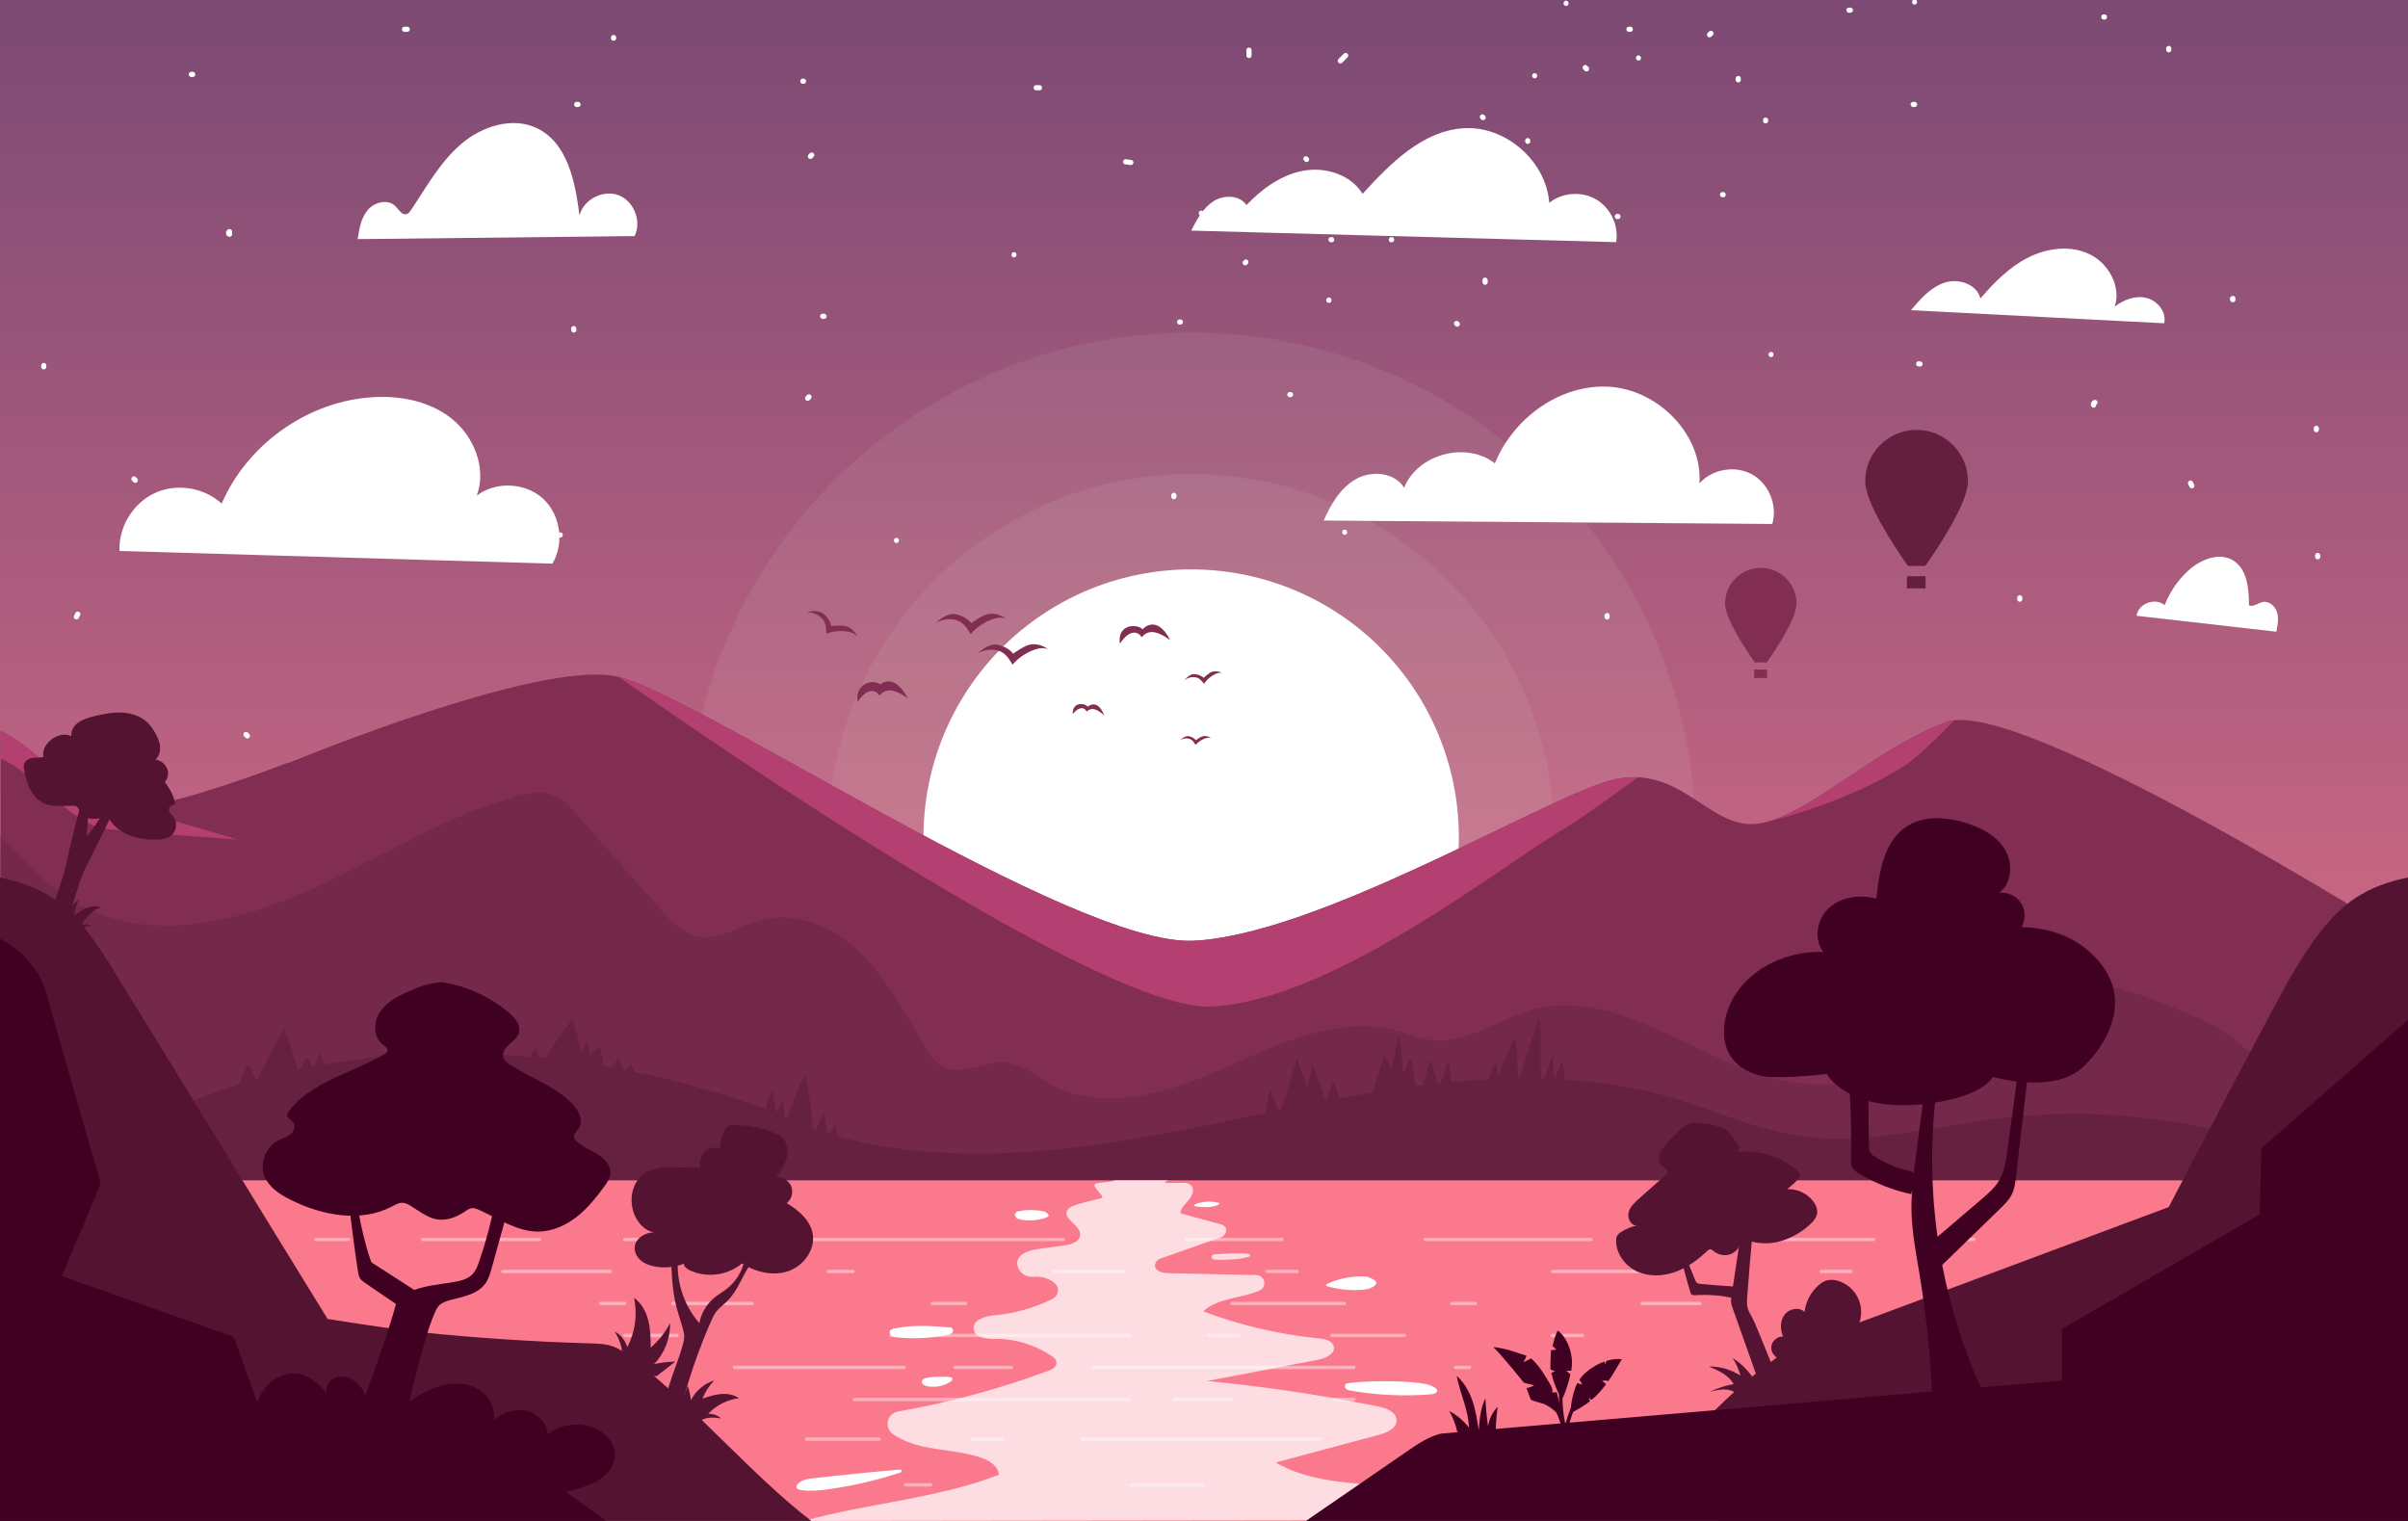 <svg xmlns="http://www.w3.org/2000/svg" id="master-artboard" width="2850" height="1800" x="0" y="0" enable-background="new 0 0 2850 1800" version="1.1" viewBox="0 0 2850 1800"><rect x="0" y="0" width="2850" height="1800" fill="#808080" stroke="none"/><linearGradient id="SVGID_1_" x1="1425" x2="1425" y1="4.641" y2="1804.641" gradientUnits="userSpaceOnUse"><stop offset="0" style="stop-color:#7c4a74"/><stop offset="1" style="stop-color:#fa798d"/></linearGradient><path fill="url(#SVGID_1_)" d="M 0 0 H 2850 V 1800 H 0 V 0 Z" transform="matrix(1, 0, 0, 1, 2.842170943040401e-14, 7.105427357601002e-15)"/><path fill="#E5EDD4" d="M 2006.856 990.666 A 597.051 597.051 0 0 1 1409.805 1587.717 A 597.051 597.051 0 0 1 812.754 990.666 A 597.051 597.051 0 0 1 1409.805 393.615 A 597.051 597.051 0 0 1 2006.856 990.666 Z" opacity=".08" transform="matrix(1, 0, 0, 1, 2.842170943040401e-14, 7.105427357601002e-15)"/><path fill="#E5EDD4" d="M 1839.475 990.666 A 429.67 429.67 0 0 1 1409.805 1420.336 A 429.67 429.67 0 0 1 980.135 990.666 A 429.67 429.67 0 0 1 1409.805 560.996 A 429.67 429.67 0 0 1 1839.475 990.666 Z" opacity=".08" transform="matrix(1, 0, 0, 1, 2.842170943040401e-14, 7.105427357601002e-15)"/><path fill="#FFF" d="M 1726.611 990.666 A 316.806 316.806 0 0 1 1409.805 1307.472 A 316.806 316.806 0 0 1 1092.999 990.666 A 316.806 316.806 0 0 1 1409.805 673.86 A 316.806 316.806 0 0 1 1726.611 990.666 Z" transform="matrix(1, 0, 0, 1, 2.842170943040401e-14, 7.105427357601002e-15)"/><g><g><path fill="#FFF" d="M1707.48,264.501c0.588-1.213,0.61-2.531-0.232-3.621c-0.65-0.842-1.652-1.314-2.719-1.312 c-0.903,0.002-1.843,0.357-2.477,1.008c-1.051,1.079-1.134,2.629-0.467,3.931c0.733,1.433,2.861,1.965,4.201,1.101 c1.462-0.943,1.885-2.668,1.101-4.201c-0.011-0.021-0.021-0.042-0.032-0.063c0.103,0.244,0.206,0.489,0.309,0.733 c-0.004-0.019-0.007-0.037-0.011-0.056c0,0.544,0,1.088,0,1.632c0.002-0.016,0.005-0.033,0.007-0.049 c-0.103,0.244-0.206,0.489-0.309,0.733c0.008-0.014,0.016-0.028,0.023-0.042c-0.16,0.207-0.32,0.414-0.48,0.621 c0.012-0.012,0.025-0.024,0.037-0.036c-0.207,0.16-0.414,0.32-0.621,0.48c0.016-0.01,0.032-0.019,0.048-0.029 c-0.244,0.103-0.489,0.206-0.733,0.31c0.038-0.018,0.078-0.03,0.12-0.036c-0.272,0.037-0.544,0.073-0.816,0.11 c0.071-0.008,0.131-0.009,0.202-0.002c-0.272-0.037-0.544-0.073-0.816-0.11c0.042,0.006,0.082,0.017,0.12,0.034 c-0.244-0.103-0.489-0.206-0.733-0.31c0.016,0.009,0.032,0.018,0.049,0.028c-0.207-0.16-0.414-0.32-0.621-0.48 c0.013,0.012,0.025,0.023,0.038,0.035c-0.16-0.207-0.32-0.414-0.48-0.621c0.008,0.014,0.016,0.028,0.024,0.042 c-0.103-0.244-0.206-0.489-0.309-0.733c0.003,0.016,0.006,0.033,0.008,0.049c0-0.544,0-1.088,0-1.632 c-0.003,0.019-0.007,0.038-0.01,0.056c0.103-0.244,0.206-0.489,0.309-0.733c-0.01,0.021-0.021,0.042-0.031,0.064 c-0.365,0.752-0.538,1.536-0.31,2.366c0.196,0.712,0.747,1.484,1.411,1.835C1704.656,266.329,1706.733,266.044,1707.48,264.501 L1707.48,264.501z" transform="matrix(1, 0, 0, 1, 5.684341886080802e-14, 1.4210854715202004e-14)"/></g></g><g><path fill="#FFF" d="M1717.645,179.115c-0.275,0.275-0.551,0.55-0.826,0.826c-1.137,1.137-1.222,3.22,0,4.342 c1.226,1.125,3.128,1.214,4.342,0c0.275-0.275,0.55-0.55,0.826-0.826c1.137-1.137,1.222-3.22,0-4.342 C1720.761,177.989,1718.858,177.901,1717.645,179.115L1717.645,179.115z" transform="matrix(1, 0, 0, 1, 8.526512829121202e-14, 2.1316282072803006e-14)"/></g><g><path fill="#FFF" d="M1757.491,137.004c-0.275-0.275-0.55-0.55-0.826-0.826c-1.137-1.137-3.22-1.222-4.342,0 c-1.125,1.226-1.214,3.128,0,4.342c0.275,0.275,0.55,0.55,0.826,0.826c1.137,1.137,3.22,1.222,4.342,0 C1758.617,140.121,1758.705,138.218,1757.491,137.004L1757.491,137.004z" transform="matrix(1, 0, 0, 1, 8.526512829121202e-14, 2.1316282072803006e-14)"/></g><g><path fill="#FFF" d="M1811.235,167.249c0-0.275,0-0.55,0-0.826c0-1.606-1.412-3.144-3.07-3.07 c-1.663,0.075-3.07,1.349-3.07,3.07c0,0.275,0,0.55,0,0.826c0,1.606,1.412,3.144,3.07,3.07 C1809.828,170.244,1811.235,168.97,1811.235,167.249L1811.235,167.249z" transform="matrix(1, 0, 0, 1, 8.526512829121202e-14, 2.1316282072803006e-14)"/></g><g><path fill="#FFF" d="M1760.824,334.04c-0.028-0.825-0.056-1.649-0.084-2.474c-0.055-1.603-1.373-3.146-3.07-3.07 c-1.617,0.072-3.129,1.351-3.07,3.07c0.028,0.825,0.056,1.649,0.084,2.474c0.055,1.603,1.373,3.146,3.07,3.07 C1759.37,337.038,1760.882,335.759,1760.824,334.04L1760.824,334.04z" transform="matrix(1, 0, 0, 1, 8.526512829121202e-14, 2.1316282072803006e-14)"/></g><g><path fill="#FFF" d="M1726.941,381.409c-0.275-0.275-0.55-0.55-0.826-0.826c-1.137-1.137-3.22-1.222-4.342,0 c-1.125,1.226-1.214,3.128,0,4.342c0.275,0.275,0.55,0.55,0.826,0.826c1.137,1.137,3.22,1.222,4.342,0 C1728.066,384.525,1728.155,382.622,1726.941,381.409L1726.941,381.409z" transform="matrix(1, 0, 0, 1, 8.526512829121202e-14, 2.1316282072803006e-14)"/></g><g><path fill="#FFF" d="M1647.155,280.601c-0.17,0-0.341,0-0.511,0c-3.951,0-3.958,6.14,0,6.14c0.17,0,0.341,0,0.511,0 C1651.106,286.741,1651.113,280.601,1647.155,280.601c-0.17,0-0.341,0-0.511,0c-3.951,0-3.958,6.14,0,6.14 c0.17,0,0.341,0,0.511,0C1651.106,286.741,1651.113,280.601,1647.155,280.601L1647.155,280.601z" transform="matrix(1, 0, 0, 1, 8.526512829121202e-14, 2.1316282072803006e-14)"/></g><g><path fill="#FFF" d="M1576.146,280.601c-0.275,0-0.55,0-0.826,0c-1.606,0-3.145,1.412-3.07,3.07 c0.074,1.663,1.349,3.07,3.07,3.07c0.275,0,0.55,0,0.826,0c1.606,0,3.144-1.412,3.07-3.07 C1579.141,282.008,1577.867,280.601,1576.146,280.601L1576.146,280.601z" transform="matrix(1, 0, 0, 1, 8.526512829121202e-14, 2.1316282072803006e-14)"/></g><g><path fill="#FFF" d="M1575.913,355.506c0-0.17,0-0.341,0-0.511c0-3.951-6.14-3.958-6.14,0c0,0.17,0,0.341,0,0.511 C1569.773,359.457,1575.913,359.464,1575.913,355.506c0-0.17,0-0.341,0-0.511c0-3.951-6.14-3.958-6.14,0c0,0.17,0,0.341,0,0.511 C1569.773,359.457,1575.913,359.464,1575.913,355.506L1575.913,355.506z" transform="matrix(1, 0, 0, 1, 8.526512829121202e-14, 2.1316282072803006e-14)"/></g><g><path fill="#FFF" d="M1475.931,313.09c0.275-0.275,0.55-0.55,0.826-0.826c1.137-1.137,1.222-3.22,0-4.342 c-1.226-1.125-3.128-1.214-4.342,0c-0.275,0.275-0.551,0.55-0.826,0.826c-1.137,1.137-1.222,3.22,0,4.342 C1472.815,314.215,1474.718,314.303,1475.931,313.09L1475.931,313.09z" transform="matrix(1, 0, 0, 1, 8.526512829121202e-14, 2.1316282072803006e-14)"/></g><g><path fill="#FFF" d="M1421.742,255.365c3.951,0,3.958-6.14,0-6.14C1417.791,249.225,1417.784,255.365,1421.742,255.365 L1421.742,255.365z" transform="matrix(1, 0, 0, 1, 8.526512829121202e-14, 2.1316282072803006e-14)"/></g><g><path fill="#FFF" d="M1548.592,186.546c-0.275-0.275-0.551-0.55-0.826-0.826c-1.137-1.137-3.22-1.222-4.342,0 c-1.125,1.226-1.214,3.128,0,4.342c0.275,0.275,0.551,0.55,0.826,0.826c1.137,1.137,3.22,1.222,4.342,0 C1549.717,189.662,1549.805,187.759,1548.592,186.546L1548.592,186.546z" transform="matrix(1, 0, 0, 1, 8.526512829121202e-14, 2.1316282072803006e-14)"/></g><g><path fill="#FFF" d="M1396.971,378.032c-0.275,0-0.55,0-0.826,0c-1.606,0-3.144,1.412-3.07,3.07 c0.074,1.663,1.349,3.07,3.07,3.07c0.275,0,0.551,0,0.826,0c1.606,0,3.145-1.412,3.07-3.07 C1399.967,379.439,1398.692,378.032,1396.971,378.032L1396.971,378.032z" transform="matrix(1, 0, 0, 1, 8.526512829121202e-14, 2.1316282072803006e-14)"/></g><g><path fill="#FFF" d="M1527.43,463.904c-0.275,0-0.551,0-0.826,0c-1.606,0-3.145,1.412-3.07,3.07 c0.074,1.663,1.349,3.07,3.07,3.07c0.275,0,0.55,0,0.826,0c1.606,0,3.144-1.412,3.07-3.07 C1530.426,465.311,1529.151,463.904,1527.43,463.904L1527.43,463.904z" transform="matrix(1, 0, 0, 1, 8.526512829121202e-14, 2.1316282072803006e-14)"/></g><g><path fill="#FFF" d="M1929.555,523.277c-0.539,0-1.078,0-1.617,0c-1.606,0-3.144,1.412-3.07,3.07 c0.075,1.663,1.349,3.07,3.07,3.07c0.539,0,1.078,0,1.617,0c1.606,0,3.145-1.412,3.07-3.07 C1932.551,524.684,1931.277,523.277,1929.555,523.277L1929.555,523.277z" transform="matrix(1, 0, 0, 1, 8.526512829121202e-14, 2.1316282072803006e-14)"/></g><g><path fill="#FFF" d="M2096.146,422.67c3.951,0,3.958-6.14,0-6.14C2092.195,416.529,2092.189,422.67,2096.146,422.67 L2096.146,422.67z" transform="matrix(1, 0, 0, 1, 8.526512829121202e-14, 2.1316282072803006e-14)"/></g><g><path fill="#FFF" d="M2272.456,427.719c-0.533-0.058-1.065-0.117-1.598-0.175c-0.732-0.08-1.672,0.401-2.171,0.899 c-0.532,0.533-0.934,1.406-0.899,2.171c0.036,0.794,0.296,1.618,0.899,2.171c0.636,0.584,1.316,0.805,2.171,0.899 c0.533,0.058,1.065,0.117,1.598,0.175c0.732,0.08,1.672-0.401,2.171-0.899c0.532-0.533,0.934-1.406,0.899-2.171 c-0.035-0.794-0.296-1.618-0.899-2.171C2273.991,428.034,2273.311,427.813,2272.456,427.719L2272.456,427.719z" transform="matrix(1, 0, 0, 1, 8.526512829121202e-14, 2.1316282072803006e-14)"/></g><g><path fill="#FFF" d="M1914.999,253.173c-0.297,0-0.593,0-0.89,0c-3.951,0-3.958,6.14,0,6.14c0.297,0,0.593,0,0.89,0 C1918.95,259.314,1918.957,253.173,1914.999,253.173c-0.297,0-0.593,0-0.89,0c-3.951,0-3.958,6.14,0,6.14 c0.297,0,0.593,0,0.89,0C1918.95,259.314,1918.957,253.173,1914.999,253.173L1914.999,253.173z" transform="matrix(1, 0, 0, 1, 8.526512829121202e-14, 2.1316282072803006e-14)"/></g><g><path fill="#FFF" d="M2039.538,227.295c-0.297,0-0.593,0-0.89,0c-3.951,0-3.958,6.14,0,6.14c0.297,0,0.593,0,0.89,0 C2043.489,233.436,2043.495,227.295,2039.538,227.295c-0.297,0-0.593,0-0.89,0c-3.951,0-3.958,6.14,0,6.14 c0.297,0,0.593,0,0.89,0C2043.489,233.436,2043.495,227.295,2039.538,227.295L2039.538,227.295z" transform="matrix(1, 0, 0, 1, 8.526512829121202e-14, 2.1316282072803006e-14)"/></g><g><path fill="#FFF" d="M1879.97,79.395c-0.539-0.539-1.078-1.078-1.617-1.617c-1.137-1.137-3.22-1.222-4.342,0 c-1.125,1.226-1.214,3.128,0,4.342c0.539,0.539,1.078,1.078,1.617,1.617c1.137,1.137,3.22,1.222,4.342,0 C1881.095,82.511,1881.184,80.608,1879.97,79.395L1879.97,79.395z" transform="matrix(1, 0, 0, 1, 8.526512829121202e-14, 2.1316282072803006e-14)"/></g><g><path fill="#FFF" d="M1939.26,71.697c3.951,0,3.958-6.14,0-6.14C1935.309,65.556,1935.302,71.697,1939.26,71.697 L1939.26,71.697z" transform="matrix(1, 0, 0, 1, 8.526512829121202e-14, 2.1316282072803006e-14)"/></g><g><path fill="#FFF" d="M1816.338,92.723c3.951,0,3.958-6.14,0-6.14C1812.387,86.582,1812.381,92.723,1816.338,92.723 L1816.338,92.723z" transform="matrix(1, 0, 0, 1, 8.526512829121202e-14, 2.1316282072803006e-14)"/></g><g><path fill="#FFF" d="M1853.538,7.001c3.951,0,3.958-6.14,0-6.14C1849.587,0.861,1849.581,7.001,1853.538,7.001 L1853.538,7.001z" transform="matrix(1, 0, 0, 1, 8.526512829121202e-14, 2.1316282072803006e-14)"/></g><g><path fill="#FFF" d="M1929.555,31.591c-0.539,0-1.078,0-1.617,0c-1.606,0-3.144,1.412-3.07,3.07 c0.075,1.663,1.349,3.07,3.07,3.07c0.539,0,1.078,0,1.617,0c1.606,0,3.145-1.412,3.07-3.07 C1932.551,32.998,1931.277,31.591,1929.555,31.591L1929.555,31.591z" transform="matrix(1, 0, 0, 1, 8.526512829121202e-14, 2.1316282072803006e-14)"/></g><g><path fill="#FFF" d="M2022.81,37.343c-0.539,0.539-1.078,1.078-1.617,1.617c-1.137,1.137-1.222,3.22,0,4.342 c1.226,1.125,3.128,1.214,4.342,0c0.539-0.539,1.078-1.078,1.617-1.617c1.137-1.137,1.222-3.22,0-4.342 C2025.927,36.218,2024.024,36.129,2022.81,37.343L2022.81,37.343z" transform="matrix(1, 0, 0, 1, 8.526512829121202e-14, 2.1316282072803006e-14)"/></g><g><path fill="#FFF" d="M2060.399,94.505c0-0.539,0-1.078,0-1.617c0-1.606-1.412-3.144-3.07-3.07 c-1.664,0.075-3.07,1.349-3.07,3.07c0,0.539,0,1.078,0,1.617c0,1.606,1.412,3.144,3.07,3.07 C2058.992,97.5,2060.399,96.226,2060.399,94.505L2060.399,94.505z" transform="matrix(1, 0, 0, 1, 8.526512829121202e-14, 2.1316282072803006e-14)"/></g><g><path fill="#FFF" d="M2092.747,143.026c0-0.297,0-0.593,0-0.89c0-3.951-6.141-3.958-6.141,0c0,0.297,0,0.593,0,0.89 C2086.606,146.977,2092.747,146.984,2092.747,143.026c0-0.297,0-0.593,0-0.89c0-3.951-6.141-3.958-6.141,0 c0,0.297,0,0.593,0,0.89C2086.606,146.977,2092.747,146.984,2092.747,143.026L2092.747,143.026z" transform="matrix(1, 0, 0, 1, 8.526512829121202e-14, 2.1316282072803006e-14)"/></g><g><path fill="#FFF" d="M2189.955,8.948c-0.539,0-1.078,0-1.617,0c-1.606,0-3.145,1.412-3.07,3.07 c0.075,1.663,1.349,3.07,3.07,3.07c0.539,0,1.078,0,1.617,0c1.606,0,3.144-1.412,3.07-3.07 C2192.95,10.355,2191.676,8.948,2189.955,8.948L2189.955,8.948z" transform="matrix(1, 0, 0, 1, 8.526512829121202e-14, 2.1316282072803006e-14)"/></g><g><path fill="#FFF" d="M2265.972,5.384c3.951,0,3.958-6.14,0-6.14C2262.021-0.756,2262.014,5.384,2265.972,5.384 L2265.972,5.384z" transform="matrix(1, 0, 0, 1, 8.526512829121202e-14, 2.1316282072803006e-14)"/></g><g><path fill="#FFF" d="M2265.972,120.548c-0.539,0-1.078,0-1.617,0c-1.606,0-3.144,1.412-3.07,3.07 c0.074,1.663,1.349,3.07,3.07,3.07c0.539,0,1.078,0,1.617,0c1.606,0,3.145-1.412,3.07-3.07 C2268.968,121.954,2267.693,120.548,2265.972,120.548L2265.972,120.548z" transform="matrix(1, 0, 0, 1, 8.526512829121202e-14, 2.1316282072803006e-14)"/></g><g><path fill="#FFF" d="M2490.789,17.035c-0.297,0-0.594,0-0.89,0c-3.951,0-3.958,6.14,0,6.14c0.297,0,0.594,0,0.89,0 C2494.74,23.175,2494.746,17.035,2490.789,17.035c-0.297,0-0.594,0-0.89,0c-3.951,0-3.958,6.14,0,6.14c0.297,0,0.594,0,0.89,0 C2494.74,23.175,2494.746,17.035,2490.789,17.035L2490.789,17.035z" transform="matrix(1, 0, 0, 1, 8.526512829121202e-14, 2.1316282072803006e-14)"/></g><g><path fill="#FFF" d="M2569.876,58.922c0-0.539,0-1.078,0-1.617c0-1.606-1.412-3.144-3.07-3.07 c-1.663,0.075-3.07,1.349-3.07,3.07c0,0.539,0,1.078,0,1.617c0,1.606,1.412,3.144,3.07,3.07 C2568.469,61.918,2569.876,60.643,2569.876,58.922L2569.876,58.922z" transform="matrix(1, 0, 0, 1, 8.526512829121202e-14, 2.1316282072803006e-14)"/></g><g><path fill="#FFF" d="M2642.773,351.549c-0.052,0.01-0.104,0.011-0.156,0.004c0.272,0.037,0.544,0.073,0.816,0.11 c-0.023-0.005-0.046-0.011-0.069-0.016c0.245,0.103,0.489,0.206,0.733,0.309c-0.043-0.014-0.082-0.036-0.118-0.064 c0.207,0.16,0.414,0.32,0.621,0.48c-0.036-0.028-0.067-0.061-0.093-0.099c0.16,0.207,0.32,0.414,0.48,0.621 c-0.027-0.039-0.05-0.081-0.068-0.126c0.103,0.244,0.206,0.489,0.31,0.733c-0.026-0.075-0.043-0.143-0.055-0.222 c0.037,0.272,0.073,0.544,0.11,0.816c-0.006-0.082-0.006-0.156,0-0.238c-0.036,0.272-0.073,0.544-0.11,0.816 c0.012-0.08,0.028-0.15,0.053-0.227c-0.103,0.244-0.206,0.489-0.31,0.733c0.03-0.071,0.061-0.127,0.106-0.189 c-0.16,0.207-0.32,0.414-0.48,0.621c0.029-0.035,0.062-0.066,0.1-0.092c-0.207,0.16-0.414,0.32-0.622,0.48 c0.02-0.011,0.039-0.022,0.058-0.033c-0.244,0.103-0.489,0.206-0.733,0.31c0.042-0.019,0.087-0.03,0.133-0.034 c-0.272,0.037-0.544,0.073-0.816,0.11c0.025,0,0.05,0.001,0.075,0.001c-0.272-0.037-0.544-0.073-0.816-0.11 c0.027,0.005,0.054,0.009,0.081,0.014c0.833,0.145,1.612,0.132,2.366-0.309c0.637-0.373,1.244-1.103,1.411-1.835 c0.34-1.492-0.452-3.483-2.145-3.777c-1.251-0.217-2.443-0.049-3.387,0.883c-0.696,0.687-1.111,1.699-1.108,2.677 c0.003,0.891,0.239,1.699,0.785,2.406c0.654,0.846,1.732,1.497,2.846,1.385c0.834-0.084,1.558-0.286,2.171-0.899 c0.532-0.533,0.934-1.406,0.899-2.171C2645.775,353.094,2644.484,351.376,2642.773,351.549L2642.773,351.549z" transform="matrix(1, 0, 0, 1, 8.526512829121202e-14, 2.1316282072803006e-14)"/></g><g><path fill="#FFF" d="M2480.837,478.617c-0.027-0.087-0.038-0.24-0.084-0.315c0.237,0.377,0.054,0.677,0.079,0.251 c0.022-0.385-0.039,0.719-0.03,0.336c0.01-0.4,0.379-0.117-0.104,0.2c0.029-0.019,0.165-0.246,0.168-0.281 c-0.004,0.06-0.456,0.566-0.167,0.246c0.335-0.372-0.479,0.287-0.174,0.132c0.31-0.158-0.777,0.265-0.213,0.081 c1.524-0.497,2.672-2.148,2.145-3.777c-0.493-1.522-2.142-2.678-3.777-2.144c-2.833,0.925-4.673,3.961-3.762,6.903 c0.474,1.532,2.164,2.666,3.777,2.144C2480.235,481.895,2481.346,480.26,2480.837,478.617L2480.837,478.617z" transform="matrix(1, 0, 0, 1, 8.526512829121202e-14, 2.1316282072803006e-14)"/></g><g><path fill="#FFF" d="M2596.799,573.397c-0.541-1.077-1.082-2.154-1.624-3.232c-0.722-1.438-2.868-1.961-4.2-1.101 c-1.47,0.948-1.874,2.662-1.102,4.201c0.541,1.077,1.082,2.154,1.624,3.232c0.722,1.438,2.868,1.961,4.2,1.101 C2597.167,576.649,2597.571,574.935,2596.799,573.397L2596.799,573.397z" transform="matrix(1, 0, 0, 1, 8.526512829121202e-14, 2.1316282072803006e-14)"/></g><g><path fill="#FFF" d="M2744.554,508.556c0-0.539,0-1.078,0-1.617c0-1.606-1.412-3.144-3.07-3.07 c-1.664,0.075-3.07,1.349-3.07,3.07c0,0.539,0,1.078,0,1.617c0,1.606,1.412,3.144,3.07,3.07 C2743.147,511.552,2744.554,510.277,2744.554,508.556L2744.554,508.556z" transform="matrix(1, 0, 0, 1, 8.526512829121202e-14, 2.1316282072803006e-14)"/></g><g><path fill="#FFF" d="M2746.171,658.973c0-0.539,0-1.078,0-1.617c0-1.606-1.412-3.144-3.07-3.07 c-1.663,0.075-3.07,1.349-3.07,3.07c0,0.539,0,1.078,0,1.617c0,1.606,1.412,3.144,3.07,3.07 C2744.765,661.969,2746.171,660.694,2746.171,658.973L2746.171,658.973z" transform="matrix(1, 0, 0, 1, 8.526512829121202e-14, 2.1316282072803006e-14)"/></g><g><path fill="#FFF" d="M2393.581,709.112c0-0.539,0-1.078,0-1.617c0-1.606-1.412-3.144-3.07-3.07 c-1.663,0.074-3.07,1.349-3.07,3.07c0,0.539,0,1.078,0,1.617c0,1.606,1.412,3.144,3.07,3.07 C2392.174,712.108,2393.581,710.833,2393.581,709.112L2393.581,709.112z" transform="matrix(1, 0, 0, 1, 8.526512829121202e-14, 2.1316282072803006e-14)"/></g><g><path fill="#FFF" d="M1905.13,730.138c0-0.539,0-1.078,0-1.617c0-1.606-1.412-3.144-3.07-3.07 c-1.663,0.075-3.07,1.349-3.07,3.07c0,0.539,0,1.078,0,1.617c0,1.606,1.412,3.144,3.07,3.07 C1903.723,733.134,1905.13,731.859,1905.13,730.138L1905.13,730.138z" transform="matrix(1, 0, 0, 1, 8.526512829121202e-14, 2.1316282072803006e-14)"/></g><g><path fill="#FFF" d="M1591.521,632.93c3.951,0,3.958-6.14,0-6.14C1587.57,626.79,1587.564,632.93,1591.521,632.93 L1591.521,632.93z" transform="matrix(1, 0, 0, 1, 8.526512829121202e-14, 2.1316282072803006e-14)"/></g><g><path fill="#FFF" d="M1392.418,587.808c0-0.539,0-1.078,0-1.617c0-1.606-1.412-3.144-3.07-3.07 c-1.663,0.074-3.07,1.349-3.07,3.07c0,0.539,0,1.078,0,1.617c0,1.606,1.412,3.144,3.07,3.07 C1391.012,590.804,1392.418,589.529,1392.418,587.808L1392.418,587.808z" transform="matrix(1, 0, 0, 1, 8.526512829121202e-14, 2.1316282072803006e-14)"/></g><g><path fill="#FFF" d="M1061.019,642.634c3.951,0,3.958-6.14,0-6.14C1057.068,636.494,1057.061,642.634,1061.019,642.634 L1061.019,642.634z" transform="matrix(1, 0, 0, 1, 8.526512829121202e-14, 2.1316282072803006e-14)"/></g><g><path fill="#FFF" d="M955.335,467.568c-0.539,0.539-1.078,1.078-1.617,1.617c-1.137,1.137-1.222,3.22,0,4.342 c1.226,1.125,3.128,1.214,4.342,0c0.539-0.539,1.078-1.078,1.617-1.617c1.137-1.137,1.222-3.22,0-4.342 C958.451,466.443,956.548,466.354,955.335,467.568L955.335,467.568z" transform="matrix(1, 0, 0, 1, 8.526512829121202e-14, 2.1316282072803006e-14)"/></g><g><path fill="#FFF" d="M975.297,371.243c-0.539,0-1.078,0-1.617,0c-1.606,0-3.144,1.412-3.07,3.07 c0.075,1.663,1.349,3.07,3.07,3.07c0.539,0,1.078,0,1.617,0c1.606,0,3.144-1.412,3.07-3.07 C978.293,372.649,977.018,371.243,975.297,371.243L975.297,371.243z" transform="matrix(1, 0, 0, 1, 8.526512829121202e-14, 2.1316282072803006e-14)"/></g><g><path fill="#FFF" d="M1200.114,304.601c3.951,0,3.958-6.14,0-6.14C1196.163,298.46,1196.156,304.601,1200.114,304.601 L1200.114,304.601z" transform="matrix(1, 0, 0, 1, 8.526512829121202e-14, 2.1316282072803006e-14)"/></g><g><path fill="#FFF" d="M958.57,181.29c-0.539,0.539-1.078,1.078-1.617,1.617c-1.137,1.137-1.222,3.22,0,4.342 c1.226,1.125,3.128,1.214,4.342,0c0.539-0.539,1.078-1.078,1.617-1.617c1.137-1.137,1.222-3.22,0-4.342 C961.686,180.165,959.783,180.077,958.57,181.29L958.57,181.29z" transform="matrix(1, 0, 0, 1, 8.526512829121202e-14, 2.1316282072803006e-14)"/></g><g><path fill="#FFF" d="M951.036,93.052c-0.297,0-0.593,0-0.89,0c-3.951,0-3.958,6.14,0,6.14c0.297,0,0.593,0,0.89,0 C954.987,99.192,954.994,93.052,951.036,93.052c-0.297,0-0.593,0-0.89,0c-3.951,0-3.958,6.14,0,6.14c0.297,0,0.593,0,0.89,0 C954.987,99.192,954.994,93.052,951.036,93.052L951.036,93.052z" transform="matrix(1, 0, 0, 1, 8.526512829121202e-14, 2.1316282072803006e-14)"/></g><g><path fill="#FFF" d="M684.167,120.548c-0.539,0-1.078,0-1.617,0c-1.606,0-3.144,1.412-3.07,3.07 c0.075,1.663,1.349,3.07,3.07,3.07c0.539,0,1.078,0,1.617,0c1.606,0,3.144-1.412,3.07-3.07 C687.163,121.954,685.889,120.548,684.167,120.548L684.167,120.548z" transform="matrix(1, 0, 0, 1, 8.526512829121202e-14, 2.1316282072803006e-14)"/></g><g><path fill="#FFF" d="M723.149,44.366c0,0.297,0,0.593,0,0.89c0,3.951,6.14,3.958,6.14,0c0-0.297,0-0.593,0-0.89 C729.29,40.415,723.149,40.408,723.149,44.366c0,0.297,0,0.593,0,0.89c0,3.951,6.14,3.958,6.14,0c0-0.297,0-0.593,0-0.89 C729.29,40.415,723.149,40.408,723.149,44.366L723.149,44.366z" transform="matrix(1, 0, 0, 1, 8.526512829121202e-14, 2.1316282072803006e-14)"/></g><g><path fill="#FFF" d="M682.253,390.501c-0.058-0.533-0.117-1.065-0.175-1.598c-0.092-0.838-0.281-1.553-0.899-2.171 c-0.532-0.533-1.406-0.934-2.171-0.899c-0.794,0.036-1.618,0.296-2.171,0.899c-0.516,0.562-0.986,1.378-0.899,2.171 c0.058,0.533,0.117,1.065,0.175,1.598c0.092,0.838,0.281,1.553,0.899,2.171c0.533,0.533,1.406,0.934,2.171,0.899 c0.794-0.036,1.618-0.296,2.171-0.899C681.87,392.11,682.34,391.294,682.253,390.501L682.253,390.501z" transform="matrix(1, 0, 0, 1, 8.526512829121202e-14, 2.1316282072803006e-14)"/></g><g><path fill="#FFF" d="M478.759,37.732c1.078,0,2.157,0,3.235,0c1.606,0,3.144-1.412,3.07-3.07 c-0.075-1.663-1.349-3.07-3.07-3.07c-1.078,0-2.157,0-3.235,0c-1.606,0-3.144,1.412-3.07,3.07 C475.763,36.325,477.038,37.732,478.759,37.732L478.759,37.732z" transform="matrix(1, 0, 0, 1, 8.526512829121202e-14, 2.1316282072803006e-14)"/></g><g><path fill="#FFF" d="M226.447,91.105c0.539,0,1.078,0,1.617,0c1.606,0,3.144-1.412,3.07-3.07 c-0.074-1.663-1.349-3.07-3.07-3.07c-0.539,0-1.078,0-1.617,0c-1.606,0-3.144,1.412-3.07,3.07 C223.451,89.699,224.726,91.105,226.447,91.105L226.447,91.105z" transform="matrix(1, 0, 0, 1, 8.526512829121202e-14, 2.1316282072803006e-14)"/></g><g><path fill="#FFF" d="M271.726,274.109c-0.386,0.015,0.539,0.1,0.516,0.095c-0.357-0.088,0.512,0.238,0.475,0.22 c-0.359-0.18,0.591,0.531,0.374,0.295c-0.205-0.223,0.479,0.667,0.312,0.408c-0.267-0.414,0.257,0.787,0.123,0.296 c-0.133-0.486,0.034,0.906,0.038,0.27c0-0.016,0.01-0.202,0.009-0.202c0.015,0.003-0.139,0.871-0.061,0.52 c0.124-0.561-0.29,0.548-0.136,0.287c0.185-0.314-0.348,0.43-0.32,0.4c0.274-0.296-0.595,0.41-0.381,0.285 c0.246-0.144-0.764,0.288-0.483,0.208c0.236-0.068-0.915,0.067-0.471,0.082c1.607,0.056,3.143-1.452,3.07-3.07 c-0.077-1.712-1.349-3.01-3.07-3.07c-2.519-0.088-4.301,2.183-4.296,4.562c0.005,2.373,1.779,4.655,4.302,4.557 c1.603-0.062,3.146-1.368,3.07-3.07C274.724,275.57,273.445,274.043,271.726,274.109L271.726,274.109z" transform="matrix(1, 0, 0, 1, 8.526512829121202e-14, 2.1316282072803006e-14)"/></g><g><path fill="#FFF" d="M54.839,434.156c0-0.539,0-1.078,0-1.617c0-1.606-1.412-3.144-3.07-3.07 c-1.663,0.074-3.07,1.349-3.07,3.07c0,0.539,0,1.078,0,1.617c0,1.606,1.412,3.144,3.07,3.07 C53.432,437.152,54.839,435.877,54.839,434.156L54.839,434.156z" transform="matrix(1, 0, 0, 1, 8.526512829121202e-14, 2.1316282072803006e-14)"/></g><g><path fill="#FFF" d="M162.305,566.228c-0.539-0.539-1.078-1.078-1.617-1.617c-1.137-1.137-3.22-1.222-4.342,0 c-1.125,1.226-1.214,3.128,0,4.342c0.539,0.539,1.078,1.078,1.617,1.617c1.137,1.137,3.22,1.222,4.342,0 C163.43,569.345,163.518,567.442,162.305,566.228L162.305,566.228z" transform="matrix(1, 0, 0, 1, 8.526512829121202e-14, 2.1316282072803006e-14)"/></g><g><path fill="#FFF" d="M93.06,731.597c0.547-1.074,1.095-2.148,1.642-3.222c0.728-1.43,0.422-3.396-1.101-4.201 c-1.401-0.74-3.422-0.426-4.201,1.101c-0.547,1.074-1.095,2.148-1.642,3.222c-0.728,1.43-0.422,3.396,1.101,4.201 C90.26,733.439,92.282,733.125,93.06,731.597L93.06,731.597z" transform="matrix(1, 0, 0, 1, 8.526512829121202e-14, 2.1316282072803006e-14)"/></g><g><path fill="#FFF" d="M294.931,868.68c-0.539-0.539-1.078-1.078-1.617-1.617c-1.137-1.137-3.22-1.222-4.342,0 c-1.125,1.226-1.214,3.128,0,4.342c0.539,0.539,1.078,1.078,1.617,1.617c1.137,1.137,3.22,1.222,4.342,0 C296.056,871.796,296.144,869.893,294.931,868.68L294.931,868.68z" transform="matrix(1, 0, 0, 1, 8.526512829121202e-14, 2.1316282072803006e-14)"/></g><g><path fill="#FFF" d="M517.412,613.686c0-0.539,0-1.078,0-1.617c0-1.606-1.412-3.144-3.07-3.07 c-1.663,0.075-3.07,1.349-3.07,3.07c0,0.539,0,1.078,0,1.617c0,1.606,1.412,3.144,3.07,3.07 C516.005,616.682,517.412,615.407,517.412,613.686L517.412,613.686z" transform="matrix(1, 0, 0, 1, 8.526512829121202e-14, 2.1316282072803006e-14)"/></g><g><path fill="#FFF" d="M663.141,636.165c3.951,0,3.958-6.14,0-6.14C659.19,630.024,659.184,636.165,663.141,636.165 L663.141,636.165z" transform="matrix(1, 0, 0, 1, 8.526512829121202e-14, 2.1316282072803006e-14)"/></g><g><path fill="#FFF" d="M1230.26,100.777c-1.312,0-2.625,0-3.937,0c-3.951,0-3.958,6.14,0,6.14c1.312,0,2.625,0,3.937,0 C1234.211,106.917,1234.217,100.777,1230.26,100.777c-1.312,0-2.625,0-3.937,0c-3.951,0-3.958,6.14,0,6.14 c1.312,0,2.625,0,3.937,0C1234.211,106.917,1234.217,100.777,1230.26,100.777L1230.26,100.777z" transform="matrix(1, 0, 0, 1, 8.526512829121202e-14, 2.1316282072803006e-14)"/></g><g><path fill="#FFF" d="M1481.312,65.696c0-2.12,0-4.239,0-6.359c0-3.951-6.14-3.958-6.14,0c0,2.119,0,4.239,0,6.359 C1475.171,69.647,1481.312,69.653,1481.312,65.696L1481.312,65.696z" transform="matrix(1, 0, 0, 1, 8.526512829121202e-14, 2.1316282072803006e-14)"/></g><g><path fill="#FFF" d="M1339.247,189.363c-2.078-0.294-4.156-0.587-6.234-0.881c-1.64-0.232-3.298,0.401-3.777,2.144 c-0.395,1.438,0.492,3.543,2.144,3.777c2.078,0.293,4.156,0.587,6.234,0.88c1.64,0.232,3.298-0.401,3.777-2.144 C1341.787,191.701,1340.9,189.596,1339.247,189.363L1339.247,189.363z" transform="matrix(1, 0, 0, 1, 8.526512829121202e-14, 2.1316282072803006e-14)"/></g><g><path fill="#FFF" d="M1588.507,74.225c2.12-2.119,4.239-4.239,6.359-6.359c2.798-2.798-1.543-7.141-4.342-4.342 c-2.12,2.119-4.239,4.239-6.359,6.359C1581.367,72.681,1585.708,77.024,1588.507,74.225L1588.507,74.225z" transform="matrix(1, 0, 0, 1, 8.526512829121202e-14, 2.1316282072803006e-14)"/></g><g><path fill="#631F3D" d="M2278.681,669.782c17.341-24.772,50.528-75.421,50.528-100.234c0-33.586-27.227-60.814-60.813-60.814 c-33.587,0-60.814,27.227-60.814,60.814c0,24.813,33.187,75.462,50.528,100.234H2278.681z" transform="matrix(1, 0, 0, 1, 5.684341886080802e-14, 1.4210854715202004e-14)"/><path fill="#631F3D" d="M 2256.966 681.962 H 2279.031 V 696.321 H 2256.966 V 681.962 Z" transform="matrix(1, 0, 0, 1, 5.684341886080802e-14, 1.4210854715202004e-14)"/></g><path fill="#812E52" d="M2091.149,783.952c12.051-17.215,35.115-52.414,35.115-69.658c0-23.341-18.922-42.263-42.263-42.263 s-42.263,18.922-42.263,42.263c0,17.244,23.064,52.443,35.115,69.658H2091.149z" transform="matrix(1, 0, 0, 1, 8.526512829121202e-14, 2.1316282072803006e-14)"/><path fill="#812E52" d="M 2076.058 792.416 H 2091.392 V 802.395 H 2076.058 V 792.416 Z" transform="matrix(1, 0, 0, 1, 8.526512829121202e-14, 2.1316282072803006e-14)"/><g><path fill="#812E52" d="M1106.943,737.474c7.239-6.171,16.166-12.765,25.355-10.303c5.082,1.362,12.325,4.019,17.286,10.312 c0,0,13.422-10,20.73-10.906s15.096,1.054,20.569,5.98c-4.964-2.723-11.137-1.604-16.462,0.32 c-9.856,3.561-18.779,9.668-25.668,17.566c-3.798-6.463-8.132-13.387-15.177-15.949 C1124.722,731.277,1115.122,732.8,1106.943,737.474" transform="matrix(1, 0, 0, 1, 5.684341886080802e-14, 1.4210854715202004e-14)"/></g><path fill="#812E52" d="M1156.542,773.586c7.239-6.171,16.166-12.765,25.355-10.303c5.082,1.362,12.325,4.019,17.286,10.312 c0,0,13.422-10,20.73-10.906s15.096,1.054,20.569,5.98c-4.964-2.723-11.137-1.604-16.462,0.32 c-9.856,3.561-18.779,9.668-25.668,17.566c-3.798-6.463-8.132-13.387-15.177-15.949 C1174.321,767.388,1164.721,768.911,1156.542,773.586" transform="matrix(1, 0, 0, 1, 8.526512829121202e-14, 2.1316282072803006e-14)"/><path fill="#812E52" d="M1396.636,875.92c3.176-2.707,7.092-5.6,11.123-4.52c2.23,0.597,5.407,1.763,7.583,4.524 c0,0,5.888-4.387,9.094-4.784c3.206-0.397,6.622,0.463,9.023,2.624c-2.178-1.195-4.886-0.703-7.222,0.141 c-4.324,1.562-8.239,4.242-11.26,7.706c-1.666-2.835-3.568-5.873-6.658-6.997C1404.436,873.201,1400.224,873.87,1396.636,875.92" transform="matrix(1, 0, 0, 1, 8.526512829121202e-14, 2.1316282072803006e-14)"/><path fill="#812E52" d="M1014.95,830.86c-3.336-24.556,21.695-26.905,26.655-20.612c0,0,16.318-15.555,33,16.475 c-18.017-13.079-26.943-11.411-33.831-3.514C1036.976,816.747,1026.961,812.71,1014.95,830.86" transform="matrix(1, 0, 0, 1, 8.526512829121202e-14, 2.1316282072803006e-14)"/><path fill="#812E52" d="M1325.427,761.781c-3.336-24.556,21.869-23.255,26.829-16.962c0,0,16.144-19.204,32.826,12.825 c-18.017-13.079-26.943-11.411-33.831-3.514C1347.453,747.667,1337.439,743.63,1325.427,761.781" transform="matrix(1, 0, 0, 1, 8.526512829121202e-14, 2.1316282072803006e-14)"/><path fill="#812E52" d="M1269.557,845.146c-0.409-15.471,15.151-12.957,17.804-8.715c0,0,11.322-10.83,19.511,10.184 c-10.3-9.339-15.954-8.908-20.765-4.471C1284.187,837.875,1278.242,834.691,1269.557,845.146" transform="matrix(1, 0, 0, 1, 8.526512829121202e-14, 2.1316282072803006e-14)"/><path fill="#812E52" d="M953.742,724.463c7.486-1.524,16.322-2.689,21.823,2.612c3.043,2.932,7.1,7.614,8.141,13.965 c0,0,13.319-1.812,18.807,0.391c5.488,2.203,10.2,6.607,12.132,12.196c-2.43-3.843-7.204-5.455-11.694-6.172 c-8.311-1.327-16.955-0.503-24.866,2.37c-0.158-6.018-0.513-12.568-4.469-17.107 C968.646,727.016,961.307,724.356,953.742,724.463" transform="matrix(1, 0, 0, 1, 8.526512829121202e-14, 2.1316282072803006e-14)"/><path fill="#812E52" d="M1401.565,805.125c3.481-3.822,7.844-7.987,12.966-7.288c2.833,0.387,6.92,1.324,10.024,4.378 c0,0,6.553-6.309,10.431-7.297c3.878-0.988,8.211-0.463,11.499,1.818c-2.862-1.129-6.114-0.103-8.854,1.298 c-5.07,2.594-9.464,6.496-12.638,11.225c-2.49-3.225-5.299-6.662-9.273-7.561 C1410.728,800.568,1405.656,802.046,1401.565,805.125" transform="matrix(1, 0, 0, 1, 8.526512829121202e-14, 2.1316282072803006e-14)"/><path fill="#812E52" d="M2304.172,854.436c-86.218,31.25-166.127,113.839-225.007,120.536 c-58.881,6.696-92.526-78.125-180.847-49.107s-342.768,180.803-485.764,187.5s-584.599-290.178-681.331-312.5 c-80.531-18.583-314.261,71.521-390.299,102.227l-0.014-0.587c-35.242,13.707-71.025,26.034-107.24,36.943 c-37.727,11.365-78.787,21.115-115.882,7.849c-45.161-16.151-73.293-62.465-117.064-82.043v531.593H2850v-283.37 C2850,1113.476,2390.39,823.186,2304.172,854.436z" transform="matrix(1, 0, 0, 1, 5.684341886080802e-14, 1.4210854715202004e-14)"/><path fill="#B34070" d="M143.816,953.036c-8.825-0.881-17.531-2.7-26.027-5.739c-45.161-16.151-73.293-62.465-117.064-82.043 v32.495c43.772,19.578,71.903,65.892,117.064,82.043c8.497,3.039,155.407,13.051,164.232,13.932L143.816,953.036z" transform="matrix(1, 0, 0, 1, 5.684341886080802e-14, 1.4210854715202004e-14)"/><path fill="#B34070" d="M1898.318,925.865c-88.321,29.018-342.768,180.803-485.764,187.5 c-142.38,6.668-580.79-287.617-680.048-312.184c0,0,558.574,396.739,700.954,390.071 c142.995-6.696,339.449-164.025,419.367-211.52c23.119-13.739,85.745-59.816,85.745-59.816 C1926.442,919.339,1913.154,920.99,1898.318,925.865z" transform="matrix(1, 0, 0, 1, 5.684341886080802e-14, 1.4210854715202004e-14)"/><path fill="#B34070" d="M2304.172,854.436c-81.828,29.659-157.971,105.553-215.85,118.93c0,0,94.248-20.879,167.336-68.141 c17.9-11.575,57.363-52.755,57.363-52.755C2309.747,852.844,2306.784,853.489,2304.172,854.436z" transform="matrix(1, 0, 0, 1, 5.684341886080802e-14, 1.4210854715202004e-14)"/><path fill="#75294A" d="M2493.26,1166.233c-13.86-2.397-28.014,1.286-41.367,5.706 c-107.211,35.488-203.427,121.207-315.877,110.783c-112.946-10.469-213.233-118.035-322.52-87.663 c-40.359,11.216-77.384,41.065-118.955,35.92c-14.056-1.74-27.265-7.469-40.938-11.163 c-68.658-18.549-139.228,15.018-204.174,44.002c-64.945,28.984-142.095,53.789-204.659,19.969 c-18.812-10.169-36.252-25.595-57.614-26.583c-23.371-1.08-47.428,15.624-68.802,6.109c-10.825-4.819-17.837-15.323-24.018-25.433 c-22.765-37.234-42.83-76.9-73.603-107.845c-30.773-30.945-75.674-52.23-117.995-41.579c-26.725,6.726-52.38,25.624-79.155,19.102 c-17.409-4.241-30.366-18.395-42.202-31.847c-32.395-36.82-64.79-73.641-97.185-110.461c-8.488-9.647-17.462-19.641-29.46-24.24 c-14.506-5.56-30.78-2.251-45.74,1.938c-81.451,22.81-153.92,69.197-230.565,104.975s-163.76,61.334-245.337,38.979 c-56.064-15.363-91.953-55.426-132.369-97.209L0,1167.303c0,73.096,29.359,127.844,80.445,166.388 c38.216,28.833,90.739,25.951,138.519,22.976c276.286-17.204,553.261,6.532,830.007,12.982 c201.798,4.703,403.685,0.21,605.487-4.283c226.455-5.042,452.909-10.084,679.364-15.126 c43.441-0.967,461.271,11.472,501.406-5.18c40.135-16.652-149.13-73.148-188.875-113.646 C2624.935,1209.591,2523.391,1171.444,2493.26,1166.233z" transform="matrix(1, 0, 0, 1, 5.684341886080802e-14, 1.4210854715202004e-14)"/><path fill="#672140" d="M-2.097,1471.124c24.995-49.224,70.367-84.931,117.633-113.455 c206.368-124.541,466.963-136.581,699.722-73.962c126.669,34.077,249.827,90.409,345.078,180.596" transform="matrix(1, 0, 0, 1, 5.684341886080802e-14, 1.4210854715202004e-14)"/><path fill="#672140" d="M941.68,1328.447c163.311,63.955,346.739,32.617,518.411-3.292s351.576-75.337,519.801-25.727 c49.433,14.578,96.916,36.687,147.851,44.542c77.853,12.006,156.321-10.156,234.482-19.957 c80.286-10.068,162.204-7.005,241.514,9.029c69.173,13.985,142.146,42.442,176.856,103.889c3.806,6.738,7.146,14.781,4.388,22.011 c-3.213,8.427-13.054,11.878-21.749,14.272c-409.967,112.878-841.676,118.869-1266.387,98.019 c-144.793-7.108-289.938-17.31-432.034-46.018c-37.43-7.562-75.962-17.037-105.858-40.795 c-29.896-23.757-48.665-65.683-34.475-101.135" transform="matrix(1, 0, 0, 1, 5.684341886080802e-14, 1.4210854715202004e-14)"/><path fill="#FA798D" d="M 0 1396.847 H 2850 V 1800 H 0 V 1396.847 Z" transform="matrix(1, 0, 0, 1, 2.842170943040401e-14, 7.105427357601002e-15)"/><g opacity=".75"><path fill="#FFF" d="M1240.477,1622.405c-57.635,21.378-117.22,37.496-177.771,48.101 c-13.122,2.298-16.754,19.296-5.745,26.796c10.588,7.213,23.381,11.91,35.953,14.697c22.69,5.031,46.421,5.552,68.373,13.185 c9.727,3.382,20.249,9.917,20.975,20.189c-73.898,28.477-154.517,33.339-230.776,54.627l811.849-1.037 c-3.249-7.204-10.919-13.69-18.333-17.497c-71.925-36.929-165.102-10.26-235.166-50.61 c40.917-10.985,81.833-21.97,122.749-32.956c9.115-2.447,20.169-7.241,20.269-16.678c0.105-9.999-12.042-14.781-21.845-16.753 c-66.899-13.462-134.485-23.51-202.406-30.094c43.873-8.384,87.745-16.767,131.617-25.151 c8.935-1.707,20.437-7.096,18.248-15.925c-1.683-6.791-10.285-8.64-17.248-9.322c-46.847-4.585-93.083-15.376-137.119-32.003 c16.906-16.098,46.53-15.47,66.739-24.717c9.189-4.204,6.24-18-3.862-18.219c-34.831-0.756-69.661-1.512-104.492-2.268 c-7.103-0.154-16.738-2.813-15.33-10.408c0.586-3.159,2.975-5.684,6.004-6.753c24.005-8.468,48.01-16.935,72.015-25.403 c3.764-1.328,6.367-4.984,6.002-8.958c-0.424-4.612-4.372-5.856-7.897-6.807c-15.379-4.146-30.758-8.291-46.138-12.437 c0.217-6.506,5.898-11.238,10.128-16.186c5.2-6.083,8.177-17.135-2.677-19.577c-1.369-0.308-2.785-0.398-4.187-0.349 c-24.727,0.861-25.013-0.382-17.485-3.045h-63.843c-2.729,2.695-22.978,2.164-23.554,4.977 c-1.123,5.487,13.554,14.777,7.873,16.231c-12.287,3.145-27.528,6.387-33.732,9.333c-2.463,1.169-5.066,2.463-6.468,4.802 c-6.061,10.116,15.784,17.508,15.257,29.289c-0.357,7.984-10.313,11.188-18.228,12.294c-10.805,1.511-21.61,3.021-32.416,4.532 c-11.888,1.662-27.433,7.39-23.145,20.959c2.607,8.248,11.072,12.94,19.639,11.746c11.24-1.566,33.37,7.255,26.803,20.502 c-1.301,2.624-3.51,4.703-6.136,6.002c-21.07,10.426-44.086,16.895-67.5,18.992c-11.305,1.012-26.772,5.542-25.036,16.758 c1.565,10.112,15.364,11.321,25.596,11.256c24.374-0.154,48.745,7.52,68.601,21.667c1.76,1.254,3.082,3.087,3.56,5.195 C1251.54,1617.299,1245.522,1620.534,1240.477,1622.405z" transform="matrix(1, 0, 0, 1, 5.684341886080802e-14, 1.4210854715202004e-14)"/></g><g opacity=".75"><path fill="#FFF" d="M1477.696,1483.916c-13.467-1.287-27.036-0.339-40.532,0.609c-0.038,0.002-0.077,0.003-0.115,0.005 c-3.787,0.2-3.757,5.865,0.026,6.124c1.792,0.123,3.593,0.173,5.382,0.206c11.954,0.221,24.129-0.259,35.587-3.468 c1.891-0.53,1.674-3.281-0.282-3.469C1477.741,1483.92,1477.718,1483.918,1477.696,1483.916z" transform="matrix(1, 0, 0, 1, 8.526512829121202e-14, 2.1316282072803006e-14)"/></g><path fill="#FFF" d="M1443.144,1424.039c-0.117-0.329-0.507-0.456-0.847-0.536c-7.948-1.868-13.821-1.926-21.671-0.197 c-3.142,0.604-6.487,1.6-7.259,2.996c-0.155,0.28-0.271,0.639-0.097,0.908c0.158,0.243,0.482,0.302,0.77,0.339 c8.342,1.063,17.026,2.095,24.991-0.602c1.31-0.443,2.611-1,3.654-1.907C1442.979,1424.782,1443.274,1424.407,1443.144,1424.039 z" transform="matrix(1, 0, 0, 1, 1.1368683772161603e-13, 2.842170943040401e-14)"/><path fill="#FFF" d="M1625.968,1514.587c-2.831-1.56-6.79-3.785-10.021-3.869c-15.41-0.82-31.009,2.177-45.017,8.651 c-0.683,0.316-1.468,0.801-1.45,1.553c0.02,0.829,0.979,1.256,1.778,1.477c12.589,3.484,25.744,4.913,38.786,4.212 c5.983-0.321,12.313-1.242,16.902-5.095c1.004-0.843,1.96-1.951,1.956-3.261 C1628.896,1516.61,1627.408,1515.381,1625.968,1514.587z" transform="matrix(1, 0, 0, 1, 1.1368683772161603e-13, 2.842170943040401e-14)"/><path fill="#FFF" d="M1700.922,1645.295c-0.254-1.259-1.34-2.163-2.41-2.873c-5.987-3.972-13.365-5.122-20.506-5.91 c-22.418-2.476-57.245-2.589-79.634,0.137l0.245-0.005c-1.004,0.102-2.008,0.203-3.007,0.342 c-1.056,0.147-2.171,0.343-2.971,1.049c-1.577,1.392-1.061,4.151,0.49,5.572c1.552,1.421,3.741,1.854,5.814,2.213 c31.489,5.449,63.672,6.875,95.52,4.233C1697.494,1649.802,1701.524,1648.276,1700.922,1645.295z" transform="matrix(1, 0, 0, 1, 1.1368683772161603e-13, 2.842170943040401e-14)"/><path fill="#FFF" d="M1240.19,1436.713c-1.999-1.991-2.712-2.337-4.412-2.964c-9.599-2.08-19.608-2.252-29.272-0.503 c-1.859,0.336-3.921,0.894-4.858,2.534c-1.012,1.773-0.181,4.151,1.37,5.48c1.551,1.329,3.628,1.838,5.639,2.197 c10.035,1.794,20.546,0.848,30.099-2.709c1.083-0.403,2.333-1.082,2.365-2.237 C1241.14,1437.818,1240.683,1437.203,1240.19,1436.713z" transform="matrix(1, 0, 0, 1, 1.1368683772161603e-13, 2.842170943040401e-14)"/><path fill="#FFF" d="M1125.235,1571.102L1125.235,1571.102c-0.002,0-0.004,0-0.006-0.001 c-0.112-0.016-0.224-0.031-0.336-0.028c-22.671-1.941-44.499-3.517-66.761,1.231c-1.662,0.354-3.471,0.824-4.457,2.208 c-1.386,1.945-0.357,4.848,1.558,6.275c1.916,1.427,4.411,1.754,6.787,1.992c19.57,1.959,39.429,1.01,58.723-2.807 c2.777-0.549,5.92-1.447,7.104-4.018C1128.753,1573.987,1127.028,1571.368,1125.235,1571.102z" transform="matrix(1, 0, 0, 1, 1.1368683772161603e-13, 2.842170943040401e-14)"/><path fill="#FFF" d="M1126.954,1631.024c-0.468-0.707-1.363-0.978-2.192-1.16c-4.54-0.998-7.288-0.405-12.245-0.521 l0.736,0.031c-5.59-0.272-11.214,0.182-16.688,1.348c-2.226,0.474-4.777,1.387-5.412,3.572c-0.946,3.254,3.072,5.672,6.4,6.313 c9.336,1.797,19.339-0.154,27.315-5.327C1126.35,1634.319,1127.929,1632.497,1126.954,1631.024z" transform="matrix(1, 0, 0, 1, 1.1368683772161603e-13, 2.842170943040401e-14)"/><path fill="#FFF" d="M962.495,1749.463c-6.975,0.813-14.645,2.009-18.991,7.662c-0.546,0.71-0.941,1.558-0.941,2.454 c0.001,2.55,2.749,3.459,5.022,3.804c11.879,1.806,24,0.477,35.886-1.284c27.953-4.14,55.553-10.656,82.405-19.456 c0.572-0.187,1.01-0.653,1.162-1.235l0,0c0.31-1.179-0.636-2.31-1.851-2.207 C1036.76,1741.606,989.689,1746.293,962.495,1749.463z" transform="matrix(1, 0, 0, 1, 1.1368683772161603e-13, 2.842170943040401e-14)"/><path fill="none" stroke="#FFF" stroke-linecap="round" stroke-miterlimit="10" stroke-width="4" d="M 739.467 1466.876 L 824.203 1466.876" opacity=".42" transform="matrix(1, 0, 0, 1, 5.684341886080802e-14, 1.4210854715202004e-14)"/><path fill="none" stroke="#FFF" stroke-linecap="round" stroke-miterlimit="10" stroke-width="4" d="M 937.639 1466.876 L 1258.531 1466.876" opacity=".42" transform="matrix(1, 0, 0, 1, 5.684341886080802e-14, 1.4210854715202004e-14)"/><path fill="none" stroke="#FFF" stroke-linecap="round" stroke-miterlimit="10" stroke-width="4" d="M 1404.255 1466.876 L 1517.336 1466.876" opacity=".42" transform="matrix(1, 0, 0, 1, 5.684341886080802e-14, 1.4210854715202004e-14)"/><path fill="none" stroke="#FFF" stroke-linecap="round" stroke-miterlimit="10" stroke-width="4" d="M 1686.673 1466.876 L 1882.895 1466.876" opacity=".42" transform="matrix(1, 0, 0, 1, 5.684341886080802e-14, 1.4210854715202004e-14)"/><path fill="none" stroke="#FFF" stroke-linecap="round" stroke-miterlimit="10" stroke-width="4" d="M 2094.081 1466.876 L 2217.509 1466.876" opacity=".42" transform="matrix(1, 0, 0, 1, 5.684341886080802e-14, 1.4210854715202004e-14)"/><path fill="none" stroke="#FFF" stroke-linecap="round" stroke-miterlimit="10" stroke-width="4" d="M 2297.672 1466.876 L 2336.259 1466.876" opacity=".42" transform="matrix(1, 0, 0, 1, 5.684341886080802e-14, 1.4210854715202004e-14)"/><path fill="none" stroke="#FFF" stroke-linecap="round" stroke-miterlimit="10" stroke-width="4" d="M 373.948 1466.876 L 412.535 1466.876" opacity=".42" transform="matrix(1, 0, 0, 1, 5.684341886080802e-14, 1.4210854715202004e-14)"/><path fill="none" stroke="#FFF" stroke-linecap="round" stroke-miterlimit="10" stroke-width="4" d="M 500.17 1466.876 L 638.792 1466.876" opacity=".42" transform="matrix(1, 0, 0, 1, 5.684341886080802e-14, 1.4210854715202004e-14)"/><path fill="none" stroke="#FFF" stroke-linecap="round" stroke-miterlimit="10" stroke-width="4" d="M 595.092 1504.745 L 722.233 1504.745" opacity=".42" transform="matrix(1, 0, 0, 1, 5.684341886080802e-14, 1.4210854715202004e-14)"/><path fill="none" stroke="#FFF" stroke-linecap="round" stroke-miterlimit="10" stroke-width="4" d="M 980.007 1504.745 L 1009.662 1504.745" opacity=".42" transform="matrix(1, 0, 0, 1, 5.684341886080802e-14, 1.4210854715202004e-14)"/><path fill="none" stroke="#FFF" stroke-linecap="round" stroke-miterlimit="10" stroke-width="4" d="M 1247.619 1504.745 L 1331.602 1504.745" opacity=".42" transform="matrix(1, 0, 0, 1, 5.684341886080802e-14, 1.4210854715202004e-14)"/><path fill="none" stroke="#FFF" stroke-linecap="round" stroke-miterlimit="10" stroke-width="4" d="M 1071.822 1757.33 L 1101.476 1757.33" opacity=".42" transform="matrix(1, 0, 0, 1, 5.684341886080802e-14, 1.4210854715202004e-14)"/><path fill="none" stroke="#FFF" stroke-linecap="round" stroke-miterlimit="10" stroke-width="4" d="M 1339.434 1757.33 L 1423.417 1757.33" opacity=".42" transform="matrix(1, 0, 0, 1, 5.684341886080802e-14, 1.4210854715202004e-14)"/><path fill="none" stroke="#FFF" stroke-linecap="round" stroke-miterlimit="10" stroke-width="4" d="M 1499.541 1504.745 L 1535.132 1504.745" opacity=".42" transform="matrix(1, 0, 0, 1, 5.684341886080802e-14, 1.4210854715202004e-14)"/><path fill="none" stroke="#FFF" stroke-linecap="round" stroke-miterlimit="10" stroke-width="4" d="M 1837.247 1504.745 L 1977.914 1504.745" opacity=".42" transform="matrix(1, 0, 0, 1, 5.684341886080802e-14, 1.4210854715202004e-14)"/><path fill="none" stroke="#FFF" stroke-linecap="round" stroke-miterlimit="10" stroke-width="4" d="M 2155.764 1504.745 L 2190.429 1504.745" opacity=".42" transform="matrix(1, 0, 0, 1, 5.684341886080802e-14, 1.4210854715202004e-14)"/><path fill="none" stroke="#FFF" stroke-linecap="round" stroke-miterlimit="10" stroke-width="4" d="M 710.7 1542.613 L 739.467 1542.613" opacity=".42" transform="matrix(1, 0, 0, 1, 5.684341886080802e-14, 1.4210854715202004e-14)"/><path fill="none" stroke="#FFF" stroke-linecap="round" stroke-miterlimit="10" stroke-width="4" d="M 796.448 1542.613 L 890.254 1542.613" opacity=".42" transform="matrix(1, 0, 0, 1, 5.684341886080802e-14, 1.4210854715202004e-14)"/><path fill="none" stroke="#FFF" stroke-linecap="round" stroke-miterlimit="10" stroke-width="4" d="M 1103.266 1542.613 L 1142.62 1542.613" opacity=".42" transform="matrix(1, 0, 0, 1, 5.684341886080802e-14, 1.4210854715202004e-14)"/><path fill="none" stroke="#FFF" stroke-linecap="round" stroke-miterlimit="10" stroke-width="4" d="M 1458.065 1542.613 L 1590.89 1542.613" opacity=".42" transform="matrix(1, 0, 0, 1, 5.684341886080802e-14, 1.4210854715202004e-14)"/><path fill="none" stroke="#FFF" stroke-linecap="round" stroke-miterlimit="10" stroke-width="4" d="M 1718.371 1542.613 L 1745.932 1542.613" opacity=".42" transform="matrix(1, 0, 0, 1, 5.684341886080802e-14, 1.4210854715202004e-14)"/><path fill="none" stroke="#FFF" stroke-linecap="round" stroke-miterlimit="10" stroke-width="4" d="M 1943.729 1542.613 L 2012.099 1542.613" opacity=".42" transform="matrix(1, 0, 0, 1, 5.684341886080802e-14, 1.4210854715202004e-14)"/><path fill="none" stroke="#FFF" stroke-linecap="round" stroke-miterlimit="10" stroke-width="4" d="M 739.467 1580.482 L 801.386 1580.482" opacity=".42" transform="matrix(1, 0, 0, 1, 5.684341886080802e-14, 1.4210854715202004e-14)"/><path fill="none" stroke="#FFF" stroke-linecap="round" stroke-miterlimit="10" stroke-width="4" d="M 1576.35 1580.482 L 1662.25 1580.482" opacity=".42" transform="matrix(1, 0, 0, 1, 5.684341886080802e-14, 1.4210854715202004e-14)"/><path fill="none" stroke="#FFF" stroke-linecap="round" stroke-miterlimit="10" stroke-width="4" d="M 1837.154 1580.482 L 1872.931 1580.482" opacity=".42" transform="matrix(1, 0, 0, 1, 5.684341886080802e-14, 1.4210854715202004e-14)"/><path fill="none" stroke="#FFF" stroke-linecap="round" stroke-miterlimit="10" stroke-width="4" d="M 1430.291 1580.482 L 1466.068 1580.482" opacity=".42" transform="matrix(1, 0, 0, 1, 5.684341886080802e-14, 1.4210854715202004e-14)"/><path fill="none" stroke="#FFF" stroke-linecap="round" stroke-miterlimit="10" stroke-width="4" d="M 1054.517 1580.482 L 1336.079 1580.482" opacity=".42" transform="matrix(1, 0, 0, 1, 5.684341886080802e-14, 1.4210854715202004e-14)"/><path fill="none" stroke="#FFF" stroke-linecap="round" stroke-miterlimit="10" stroke-width="4" d="M 1040.565 1703.103 L 954.665 1703.103" opacity=".42" transform="matrix(1, 0, 0, 1, 5.684341886080802e-14, 1.4210854715202004e-14)"/><path fill="none" stroke="#FFF" stroke-linecap="round" stroke-miterlimit="10" stroke-width="4" d="M 1186.624 1703.103 L 1150.847 1703.103" opacity=".42" transform="matrix(1, 0, 0, 1, 5.684341886080802e-14, 1.4210854715202004e-14)"/><path fill="none" stroke="#FFF" stroke-linecap="round" stroke-miterlimit="10" stroke-width="4" d="M 1562.398 1703.103 L 1280.836 1703.103" opacity=".42" transform="matrix(1, 0, 0, 1, 5.684341886080802e-14, 1.4210854715202004e-14)"/><path fill="none" stroke="#FFF" stroke-linecap="round" stroke-miterlimit="10" stroke-width="4" d="M 869.413 1618.351 L 1070.146 1618.351" opacity=".42" transform="matrix(1, 0, 0, 1, 5.684341886080802e-14, 1.4210854715202004e-14)"/><path fill="none" stroke="#FFF" stroke-linecap="round" stroke-miterlimit="10" stroke-width="4" d="M 1130.218 1618.351 L 1197.072 1618.351" opacity=".42" transform="matrix(1, 0, 0, 1, 5.684341886080802e-14, 1.4210854715202004e-14)"/><path fill="none" stroke="#FFF" stroke-linecap="round" stroke-miterlimit="10" stroke-width="4" d="M 1722.857 1618.351 L 1739.138 1618.351" opacity=".42" transform="matrix(1, 0, 0, 1, 5.684341886080802e-14, 1.4210854715202004e-14)"/><path fill="none" stroke="#FFF" stroke-linecap="round" stroke-miterlimit="10" stroke-width="4" d="M 1293.94 1618.351 L 1602.418 1618.351" opacity=".42" transform="matrix(1, 0, 0, 1, 5.684341886080802e-14, 1.4210854715202004e-14)"/><path fill="none" stroke="#FFF" stroke-linecap="round" stroke-miterlimit="10" stroke-width="4" d="M 1011.257 1656.22 L 1336.079 1656.22" opacity=".42" transform="matrix(1, 0, 0, 1, 5.684341886080802e-14, 1.4210854715202004e-14)"/><path fill="none" stroke="#FFF" stroke-linecap="round" stroke-miterlimit="10" stroke-width="4" d="M 1390.237 1656.22 L 1458.065 1656.22" opacity=".42" transform="matrix(1, 0, 0, 1, 5.684341886080802e-14, 1.4210854715202004e-14)"/><path fill="none" stroke="#FFF" stroke-linecap="round" stroke-miterlimit="10" stroke-width="4" d="M 1579.363 1656.22 L 1602.418 1656.22" opacity=".42" transform="matrix(1, 0, 0, 1, 5.684341886080802e-14, 1.4210854715202004e-14)"/><path fill="#531331" d="M960.236,1800c-70.422-54.091-140.844-137.995-211.266-192.086c-7.397-5.682-14.96-11.455-23.764-14.534 c-8.638-3.021-17.96-3.27-27.107-3.534c-67.46-1.951-134.848-6.401-201.979-13.338c-32.032-3.31-108.396-15.553-108.396-15.553 c-79.405-128.632-172.596-281.706-252-410.339c-20.285-32.861-41.567-66.771-73.789-88.056 C43.331,1050.27,21.938,1042.866,0,1038.52V1800H960.236z" transform="matrix(1, 0, 0, 1, 5.684341886080802e-14, 1.4210854715202004e-14)"/><path fill="#531331" d="M2788.065,1062.559c-32.222,21.285-53.504,55.195-73.789,88.056 c-15.633,25.325-147.47,277.909-147.47,277.909s-433.375,161.835-442.013,164.855c-8.804,3.079-16.367,8.852-23.764,14.534 c-30.092,23.114-42.148,32.55-71.278,60.974l4.028,131.113h42.278H2850v-761.48 C2828.062,1042.866,2806.669,1050.27,2788.065,1062.559z" transform="matrix(1, 0, 0, 1, 2.842170943040401e-14, 7.105427357601002e-15)"/><path fill="#531331" d="M2055.378,1649.409c-4.059-3.626-9.698-5.071-15.14-5.059c-5.442,0.012-10.785,1.345-16.063,2.67 c8.739-4.302,18.105-7.327,27.71-8.949c-5.968-10.613-17.947-16.071-29.146-20.851c13.109-0.182,26.246,3.629,37.222,10.799 c-2.038-7.348-5.169-14.391-9.258-20.828c11.22,7.117,20.656,17.021,27.222,28.571" transform="matrix(1, 0, 0, 1, 5.684341886080802e-14, 1.4210854715202004e-14)"/><path fill="#531331" d="M2108.769,1608.479c-6.945-0.515-12.819-7.243-12.392-14.194c0.427-6.951,7.081-12.909,14.036-12.57 c-3.564-8.26-3.732-18.501,1.651-25.709s17.06-9.61,23.685-3.525c1.428-11.991,7.441-23.378,16.537-31.32 c2.975-2.597,6.342-4.873,10.156-5.899c4.529-1.22,9.389-0.589,13.846,0.874c9.651,3.167,17.927,10.319,22.459,19.409 s5.264,20.003,1.986,29.617c-1.024,3.002-2.45,5.921-4.615,8.238c-1.978,2.117-4.488,3.649-6.989,5.111 c-24.679,14.419-51.843,24.571-79.929,29.872" transform="matrix(1, 0, 0, 1, 5.684341886080802e-14, 1.4210854715202004e-14)"/><path fill="#531331" d="M788.28,1656.63c-0.252-15.625,24.082-65.327,21.451-77.799c-2.251-10.672-6.236-20.898-8.987-31.453 c-5.316-20.397-5.951-41.681-6.556-62.751c2.969-0.527,5.938-1.055,8.908-1.582c-4.238,29.434,5.005,60.54,24.629,82.884 c2.151-11.687,8.54-22.546,17.71-30.104c4.784-3.943,10.25-6.983,15.111-10.83c10.534-8.336,17.975-20.495,20.602-33.669 c2.544,1.279,5.088,2.557,7.632,3.836c-9.953,14.004-15.137,31.34-27.114,43.659c-4.839,4.977-10.686,9.012-14.799,14.603 c-6.272,8.525-35.171,81.943-38.464,108.886" transform="matrix(1, 0, 0, 1, 5.684341886080802e-14, 1.4210854715202004e-14)"/><path fill="#531331" d="M808.317,1495.962c-10.496,3.956-22.077,4.988-33.107,2.952c-6.124-1.131-12.227-3.277-16.935-7.354 c-4.708-4.077-7.823-10.333-6.996-16.506c1.359-10.149,12.541-16.33,22.774-16.688c-9.641-1.414-17.329-9.146-21.75-17.829 c-8.54-16.772-5.76-39.898,9.41-51.039c9.279-6.814,21.405-8.34,32.917-8.229c11.512,0.11,23.096,1.622,34.487-0.043 c-1.788-6.265,0.135-13.444,4.814-17.978c4.68-4.533,11.916-6.227,18.121-4.24c-0.067-7.47,1.911-14.949,5.662-21.409 c1.177-2.027,2.607-4.03,4.685-5.114c1.995-1.04,4.339-1.108,6.589-1.094c15.204,0.095,30.387,2.899,44.622,8.241 c4.712,1.769,9.462,3.91,12.886,7.599c5.763,6.21,6.62,15.775,4.316,23.928c-2.303,8.153-7.288,15.242-12.186,22.155 c7.367-0.835,15.019,3.697,17.828,10.559s0.528,15.459-5.311,20.028c14.011,8.231,27.697,19.954,30.656,35.932 c3.498,18.891-10.47,38.21-28.63,44.479c-18.161,6.27-38.797,1.313-54.909-9.153c-16.676,14.22-41.819,17.604-61.661,8.299 c-3.455-1.62-7.165-4.245-7.263-8.06" transform="matrix(1, 0, 0, 1, 5.684341886080802e-14, 1.4210854715202004e-14)"/><path fill="#3F0021" d="M0,1111.096c0,0,42.955,20.229,54.756,64.059c11.8,43.83,64.48,225.577,64.48,225.577l-46.04,109.565 l203.449,71.922l39.014,108.677l256.551,3.979L717.264,1800H0V1111.096z" transform="matrix(1, 0, 0, 1, 2.842170943040401e-14, 7.105427357601002e-15)"/><g><path fill="#3F0021" d="M520.235,1161.923c30.224,4.101,59.192,17.055,82.398,36.849c7.074,6.034,14.206,14.722,11.549,23.632 c-1.792,6.011-7.47,9.826-12.088,14.071s-8.661,10.816-5.99,16.492c1.264,2.685,3.788,4.525,6.257,6.172 c24.793,16.542,54.718,26.01,75.325,47.543c7.398,7.73,13.438,19.854,7.337,28.644c-2.328,3.354-6.387,6.341-5.754,10.375 c0.282,1.798,1.503,3.298,2.785,4.59c7.053,7.103,16.911,10.51,25.41,15.796c8.5,5.286,16.333,14.226,14.845,24.124 c-0.743,4.94-3.704,9.224-6.636,13.269c-9.639,13.296-19.997,26.295-32.9,36.453s-28.659,17.362-45.079,17.596 c-25.408,0.362-47.755-15.364-70.94-25.765c-2.435-1.093-5.007-2.151-7.671-1.992c-3.462,0.207-6.429,2.405-9.31,4.337 c-9.712,6.513-21.532,10.929-33.047,8.887c-11.772-2.088-21.276-10.417-31.605-16.439c-2.53-1.475-5.226-2.849-8.146-3.079 c-4.695-0.369-9.033,2.235-13.202,4.426c-37.016,19.452-83.093,10.563-120.414-8.298c-11.966-6.047-24.119-13.78-29.638-25.998 c-6.968-15.425,0.012-35.701,14.998-43.569c4.807-2.524,10.26-3.906,14.537-7.25c4.276-3.344,6.979-9.77,3.899-14.241 c-2.292-3.326-7.374-5.215-7.242-9.252c0.054-1.643,1.049-3.088,2.043-4.397c26.761-35.258,74.921-44.675,112.955-67.318 c1.568-0.933,3.255-2.068,3.683-3.842c0.766-3.175-2.755-5.499-5.379-7.444c-11.304-8.377-11.459-26.29-3.851-38.125 s20.707-18.847,33.55-24.593c12.482-5.585,25.567-10.528,39.229-11.1" transform="matrix(1, 0, 0, 1, 5.684341886080802e-14, 1.4210854715202004e-14)"/></g><path fill="#3F0021" d="M422.926,1415.584c-1.748,16.995,14.31,76.848,17.269,78.751c16.722,10.757,33.444,21.515,50.167,32.272 l0,0c15.138-5.425,26.714-5.994,42.572-8.658c9.299-1.562,19.418-2.997,26.028-9.722c4.169-4.241,6.313-10.021,8.247-15.644 c7.989-23.23,14.357-47.017,19.045-71.131l11.409,22.598c-5.174,18.694-10.349,37.387-15.522,56.081 c-1.846,6.669-3.77,13.503-7.863,19.083c-9.342,12.733-26.782,15.454-42.024,19.588c-4.445,1.206-9.018,2.719-12.287,5.963 c-2.528,2.507-4.05,5.828-5.496,9.081c-15.701,35.299-36.691,134.852-47.046,172.072l-61.379-6.391 c16.358-39.085,51.545-134.102,62.234-175.102c0.108-0.414,0.224-0.83,0.338-1.246c-12.069-8.218-24.137-16.436-36.206-24.654 c-2.403-1.637-4.878-3.346-6.406-5.82c-1.45-2.349-1.905-5.16-2.322-7.889c-4.651-30.337-8.538-60.792-11.655-91.325 C417.477,1414.536,417.477,1414.536,422.926,1415.584z" transform="matrix(1, 0, 0, 1, 8.526512829121202e-14, 2.1316282072803006e-14)"/><path fill="#3F0021" d="M705.906,1691.148c-18.297-8.855-41.544-6.343-57.528,6.217c-1.059-13.596-12.758-25.026-26.112-27.794 c-13.353-2.768-27.568,2.192-37.914,11.077c2.762-15.064-6.862-30.645-20.447-37.718c-13.584-7.073-30.102-6.697-44.727-2.153 c-14.626,4.544-27.735,12.896-40.447,21.438c-4.555,3.061-9.609,8.892-6.175,13.173l-4.976-1.662 c-2.13,30.788,17.771,60.098,44.095,76.205s58.038,20.953,88.889,21.752c29.894,0.775,60.153-1.99,88.521-11.451 c9.436-3.147,18.808-7.133,26.285-13.693c7.476-6.561,12.874-16.073,12.514-26.013 C727.42,1707.679,717.477,1696.748,705.906,1691.148z" transform="matrix(1, 0, 0, 1, 8.526512829121202e-14, 2.1316282072803006e-14)"/><path fill="#3F0021" d="M314.447,1641.703c10.139-12.226,27.185-19.292,42.48-15.014c11.957,3.344,21.15,12.691,29.602,21.787 c-1.986-7.795,3.846-16.192,11.519-18.606c7.673-2.414,16.284,0.277,22.545,5.327c6.261,5.05,10.505,12.169,13.934,19.445l0,0 c11.55,13.183,8.385,27.255,2.967,43.923c-5.417,16.669-19.168,30.171-35.604,36.258c-11.193,4.145-23.408,5.036-35.273,4.447 c-8.799-0.437-17.534-1.821-26.053-4.067c-10.263-2.706-20.695-6.826-27.954-14.636c-8.411-9.049-11.479-21.927-11.8-34.277 C300.397,1670.412,304.307,1653.929,314.447,1641.703z" transform="matrix(1, 0, 0, 1, 8.526512829121202e-14, 2.1316282072803006e-14)"/><path fill="#531331" d="M742.379,1594.441c9.4-17.774,12.294-38.899,8.022-58.546c8.822,6.235,14.251,16.387,16.883,26.865 c2.632,10.478,2.751,21.4,2.855,32.203c9.36-8.12,17.16-18.032,22.853-29.038c0.548,17.801-6.442,35.713-18.902,48.437 c8.284-1.705,16.717-2.686,25.172-2.928c-7.301,5.703-14.603,11.407-21.904,17.11l-50.915-2.713 c7.192-5.616,10.445-15.256,9.987-24.37c-0.458-9.114-4.192-17.772-8.859-25.613 C734.763,1579.675,740.257,1586.573,742.379,1594.441z" transform="matrix(1, 0, 0, 1, 8.526512829121202e-14, 2.1316282072803006e-14)"/><path fill="#531331" d="M838.066,1673.326c9.489-10.195,22.651-16.896,36.477-18.572c-6.087-4.353-13.964-5.594-21.418-4.931 c-7.454,0.663-14.627,3.071-21.718,5.461c3.182-7.971,7.891-15.33,13.797-21.559c-11.771,3.693-21.898,12.342-27.387,23.39 c-0.77-5.808-2.047-11.548-3.813-17.134c-2.07,6.075-4.139,12.15-6.209,18.224l13.362,32.692 c2.037-5.984,7.604-10.305,13.67-12.08c6.067-1.775,12.581-1.302,18.773-0.033 C849.459,1674.948,843.696,1672.924,838.066,1673.326z" transform="matrix(1, 0, 0, 1, 8.526512829121202e-14, 2.1316282072803006e-14)"/><g><path fill="#531331" d="M205.408,966.84c-1.549-2.057-3.606-3.756-4.761-6.058c-1.155-2.301-1.009-5.604,1.218-6.896 c1.657-0.961,4.219-0.739,4.982-2.497c0.31-0.715,0.177-1.537,0.017-2.3c-1.843-8.768-6.315-16.307-11.743-23.426 c1.879-2.449,3.214-5.288,3.658-8.332c1.271-8.721-6.095-17.706-14.895-18.172c4.27-3.685,6-9.703,5.57-15.326 c-0.429-5.624-2.759-10.93-5.494-15.862c-2.676-4.827-5.808-9.464-9.845-13.227c-7.238-6.749-17.049-10.305-26.899-11.259 c-8.764-0.849-17.599,0.235-26.22,2.104c-5.124,0.81-10.193,2.006-15.155,3.522c-5.329,1.628-10.671,3.684-14.888,7.326 c-4.217,3.642-7.166,9.15-6.493,14.681c-8.378-3.865-18.691-0.6-25.49,5.637c-4.372,4.011-7.767,9.48-7.897,15.411 c-0.028,1.27,0.103,2.525,0.358,3.753c-3.776,0.773-7.774,0.508-11.64,0.952c-4.716,0.542-9.888,2.784-11.259,7.329 c-0.684,2.268-0.284,4.706,0.153,7.035c1.434,7.655,3.237,15.33,6.707,22.302c3.47,6.973,8.763,13.258,15.755,16.69 c10.819,5.31,23.589,3.103,35.639,3.349c1.266,0.026,2.583,0.094,3.693,0.703c1.442,0.791,2.268,2.336,3.111,3.748 c2.842,4.763,7.013,9.054,12.363,10.515c5.47,1.493,11.234-0.148,16.884-0.634c1.384-0.119,2.819-0.161,4.117,0.333 c2.088,0.794,3.419,2.791,4.761,4.576c11.921,15.849,33.477,21.388,53.303,20.875c6.357-0.164,13.135-1.013,17.98-5.131 C209.113,983.362,210.235,973.254,205.408,966.84z" transform="matrix(1, 0, 0, 1, 5.684341886080802e-14, 1.4210854715202004e-14)"/></g><path fill="#531331" d="M98.8,1032.113c0.073-0.189,30.086-60.764,30.086-60.764c0.405-5.839,0.517-13.262,0.272-20.984 c-8.183,13.564-16.116,27.42-26.468,39.312c0.963-27.139,5.508-53.7,10.548-80.182c-7.916,9.153-19.207,40.893-34.832,113.454 c-3.857,17.912-17.869,55.06-24.189,72.258l26.91-5.511C85.652,1070.118,91.563,1050.859,98.8,1032.113z" transform="matrix(1, 0, 0, 1, 8.526512829121202e-14, 2.1316282072803006e-14)"/><path fill="#531331" d="M96.672,1094.826c4.648-9.372,12.688-17.015,22.282-21.183c-5.314-1.83-11.251-1.036-16.475,1.037 c-5.224,2.073-9.872,5.343-14.465,8.583c0.584-6.42,2.398-12.727,5.315-18.476c-7.683,5.18-13.121,13.575-14.707,22.704 c-1.798-4.016-3.947-7.875-6.415-11.519c-0.189,4.817-0.378,9.633-0.567,14.45l16.622,20.674 c0.185-4.744,3.267-9.047,7.254-11.624c3.987-2.577,8.778-3.632,13.508-4.045C105.222,1093.553,100.639,1093.33,96.672,1094.826z" transform="matrix(1, 0, 0, 1, 8.526512829121202e-14, 2.1316282072803006e-14)"/><g><path fill="#531331" d="M2145.476,1420.962c-7.277-9.023-19.037-14.237-30.61-13.57c4.577-3.256,8.807-7,12.595-11.147 c1.288-1.411,2.584-3.001,2.756-4.904c0.255-2.834-2.021-5.206-4.2-7.037c-18.795-15.794-44.156-23.514-68.563-20.869 c1.677-4.632-0.225-10.229-4.2-13.071c-2.009-5.452-6.157-10.374-11.145-13.475c-8.77-5.453-19.446-6.636-29.72-7.687 c-3.744-0.383-7.583-0.76-11.227,0.188c-4.078,1.06-7.552,3.685-10.781,6.392c-7.442,6.237-14.241,13.24-20.257,20.862 c-2.667,3.379-5.236,6.996-6.257,11.178c-1.021,4.182-0.178,9.073,3.098,11.864c2.906,2.475,7.995,4.549,6.778,8.167 c-0.348,1.034-1.199,1.805-2.016,2.527c-10.56,9.329-21.12,18.659-31.68,27.988c-5.272,4.658-10.815,9.747-12.505,16.576 c-1.691,6.829,2.651,15.542,9.686,15.541c-6.671,1.295-13.081,3.917-18.748,7.667c-1.749,1.157-3.479,2.478-4.495,4.312 c-1.015,1.831-1.219,3.998-1.214,6.092c0.033,15.355,10.677,29.559,24.593,36.049c13.916,6.49,30.425,5.946,44.908,0.844 c14.482-5.102,27.144-14.424,38.308-24.966c0.948-0.895,1.993-1.85,3.291-1.968c1.772-0.161,3.231,1.261,4.594,2.405 c5.892,4.947,14.781,5.981,21.651,2.518c6.871-3.463,11.327-11.223,10.855-18.902c12.728,6.913,28.039,8.423,42.204,5.406 c14.166-3.017,27.205-10.357,38.082-19.922c4.377-3.849,8.653-8.498,9.401-14.278 C2151.344,1430.422,2148.846,1425.14,2145.476,1420.962z" transform="matrix(1, 0, 0, 1, 5.684341886080802e-14, 1.4210854715202004e-14)"/></g><path fill="#531331" d="M2073.173,1558.131c-1.812-3.388-3.849-6.719-4.813-10.437c-1.052-4.061-0.76-8.334-0.453-12.518 c1.821-24.83,3.882-49.642,6.184-74.432l-12.948-5.615c-3.372,22.488-6.743,44.976-10.115,67.464 c-0.526-0.188-1.115-0.236-1.681-0.267c-12.311-0.668-24.605-1.636-36.869-2.902c-1.369-0.141-2.807-0.312-3.923-1.116 c-1.209-0.871-1.826-2.327-2.385-3.708c-4.636-11.447-9.272-22.894-13.908-34.341l-4.462,0.2 c3.692,16.465,7.977,32.798,12.844,48.955c0.228,0.756,0.469,1.535,0.973,2.142c1.224,1.476,3.456,1.433,5.369,1.3 c14.075-0.979,28.281,0.024,42.087,2.932c-0.24,1.871-0.387,3.751-0.189,5.622c0.257,2.429,1.079,4.757,1.894,7.059 c9.448,26.67,18.896,53.34,28.344,80.01c7.27-0.803,14.343-3.336,20.471-7.33c-6.091-14.951-12.181-29.901-18.272-44.852 C2078.816,1570.148,2076.305,1563.986,2073.173,1558.131z" transform="matrix(1, 0, 0, 1, 8.526512829121202e-14, 2.1316282072803006e-14)"/><g><path fill="#3F0021" d="M2471.702,1125.257c-21.585-18.817-50.571-27.737-79.205-27.979c5.177-8.635,4.941-20.226-0.585-28.643 c-5.526-8.417-16.067-13.242-26.049-11.925c15.587-11.213,16.809-35.574,6.675-51.883 c-10.134-16.309-28.488-25.714-46.874-31.249c-22.754-6.851-48.953-8.494-68.896,4.429 c-26.903,17.432-32.72,53.646-36.013,85.533c-18.951-4.966-40.763-2.463-55.463,10.489 c-14.699,12.952-19.363,37.463-7.133,52.768c-48.413-2.595-99.99,25.52-114.331,71.833c-5.579,18.016-4.943,39.022,6.362,54.119 c9.1,12.152,23.973,18.969,38.979,21.261c15.007,2.292,57.748-0.926,72.772-3.107c0,0,24.167,44.823,112.734,35.966 c71.958-7.196,83.951-32.368,83.951-32.368s69.106,20.078,104.339-9.594C2479.144,1251.281,2539.721,1184.553,2471.702,1125.257z" transform="matrix(1, 0, 0, 1, 5.684341886080802e-14, 1.4210854715202004e-14)"/></g><path fill="#3F0021" d="M2390.881,1250.936c-5.121,37.423-10.242,74.846-15.363,112.268c-1.534,11.207-3.163,22.71-8.669,32.591 c-5.262,9.444-13.659,16.672-21.882,23.691c-17.271,14.742-34.541,29.484-51.812,44.226 c-9.642-69.187-8.379-139.897,4.26-208.605l-17.586,19.78c-4.109,31.351-8.219,62.702-12.328,94.054 c-0.844,6.437-1.677,12.884-2.433,19.339c-1.261-1.549-3.581-2.159-5.636-2.602c-14.554-3.137-28.511-9.027-40.913-17.265 c-2.142-1.423-4.32-3.009-5.473-5.307c-1.076-2.145-1.122-4.641-1.146-7.04c-0.368-36.691-0.737-73.382-1.105-110.073 l-27.183-21.184c5.532,48.864,7.943,98.081,7.212,147.252c-0.049,3.299-0.077,6.752,1.429,9.687 c1.627,3.169,4.781,5.222,7.84,7.046c19.174,11.435,40.208,19.743,62.02,24.497c0.354-1.938,0.707-3.877,1.06-5.815 c-0.649,8.524-1.005,17.062-0.837,25.613c0.495,25.221,5.418,50.112,9.535,75c7.582,45.833,12.476,92.112,14.645,138.518 c19.744-0.528,39.487-1.056,59.23-1.583c-21.567-47.203-37.296-97.014-47.066-147.976c22.794-22.144,45.587-44.287,68.381-66.43 c5.518-5.36,11.154-10.884,14.411-17.852c2.886-6.173,3.714-13.077,4.503-19.845c6.189-53.031,12.378-106.062,18.568-159.093 L2390.881,1250.936z" transform="matrix(1, 0, 0, 1, 8.526512829121202e-14, 2.1316282072803006e-14)"/><path fill="#3F0021" d="M2676.351,1359.184l-1.663,77.952l-234.138,135.541v61.046l-734.801,62.897c0,0-12.774,1.992-33.727,16.406 L1545.595,1800h173.823h170.346h144.015H2850v-592.946L2676.351,1359.184z" transform="matrix(1, 0, 0, 1, 2.842170943040401e-14, 7.105427357601002e-15)"/><path fill="#3F0021" d="M1724.846,1694.761c-1.94-8.72-5.179-17.15-9.577-24.925c9.043,4.838,17.044,11.613,23.306,19.736 c-0.487-20.975-10.706-40.443-14.42-61.092c8.922,7.772,14.868,18.5,18.665,29.706c3.797,11.206,5.592,22.975,7.37,34.673 c0.97-13.004,2.045-26.399,7.939-38.031c0.406,11.204,1.444,22.384,3.11,33.471c1.153-8.717,5.172-17.03,11.287-23.349 c-1.767,12.63-2.519,25.402-2.248,38.153" transform="matrix(1, 0, 0, 1, 5.684341886080802e-14, 1.4210854715202004e-14)"/><g><path fill="#3F0021" d="M1826.137,1661.24c-3.857-1.168-7.714-2.336-11.571-3.504c-0.907-0.275-1.857-0.575-2.51-1.261 c-0.518-0.545-0.79-1.272-1.048-1.978c-1.435-3.919-2.871-7.837-4.306-11.756c3.185-0.52,6.273-1.632,9.059-3.262 c-3.58-1.286-8.625-1.816-12.205-3.101c0,0-24.303-30.502-36.232-42.325c9.071,1.189,18.021,3.293,26.672,6.269 c2.709,0.932,12.789,4.214,12.789,4.214s-2.262,5.155-3.604,7.686c2.178-1.101,4.356-2.202,6.534-3.303 c0.701-0.354,2.405-1.314,2.405-1.314s1.628,1.448,2.337,2.147c8.424,8.316,14.486,18.672,20.447,28.899 c1.601,2.745,3.25,6.004,2.063,8.952c1.753,0.509,3.66,0.472,5.392-0.104c3.07,9.644,4.614,19.771,4.558,29.892 c-5.302-7.198-12.583-12.923-20.827-16.38" transform="matrix(1, 0, 0, 1, 5.684341886080802e-14, 1.4210854715202004e-14)"/></g><g><path fill="#3F0021" d="M1838.284,1664.019c6.6,12.446,11.071,25.705,13.432,39.588c0.452,2.658,4.498,1.531,4.048-1.116 c-2.421-14.234-7.093-27.839-13.855-40.591C1840.643,1659.512,1837.017,1661.631,1838.284,1664.019L1838.284,1664.019z" transform="matrix(1, 0, 0, 1, 8.526512829121202e-14, 2.1316282072803006e-14)"/></g><path fill="#3F0021" d="M1843.789,1574.61c-2.637,3.8-5.206,14.022-6.213,18.537c1.562,1.2,3.022,2.532,4.359,3.978 c-1.994,0.594-4.104,0.796-6.175,0.591c-0.24,4.63-0.48,9.26-0.72,13.891c-0.119,2.301-0.014,8.946-0.014,8.946 s3.258,1.991,5.56,2.062c-1.513,0.755-3.025,1.509-4.538,2.264c2.562,10.978,6.773,21.569,12.447,31.31 c4.376-6.866,8.469-22.717,8.469-22.717l1.681-7.038l-4.905-4.187h5.803C1863.14,1606.359,1856.708,1584.535,1843.789,1574.61" transform="matrix(1, 0, 0, 1, 8.526512829121202e-14, 2.1316282072803006e-14)"/><g><path fill="#3F0021" d="M1847.533,1614.039c-1.094,14.3-2.616,28.664-2.358,43.022c0.246,13.679,2.344,27.25,5.999,40.424 c0.721,2.6,4.773,1.496,4.048-1.116c-3.737-13.471-5.776-27.291-5.872-41.28c-0.095-13.701,1.337-27.403,2.381-41.051 C1851.937,1611.345,1847.738,1611.358,1847.533,1614.039L1847.533,1614.039z" transform="matrix(1, 0, 0, 1, 8.526512829121202e-14, 2.1316282072803006e-14)"/></g><g><path fill="#3F0021" d="M1854.591,1696.107c5.758-28.11,19.574-58.305,43.318-75.643c2.16-1.577,0.068-5.222-2.119-3.625 c-24.671,18.015-39.248,48.861-45.248,78.152C1850.002,1697.628,1854.048,1698.756,1854.591,1696.107L1854.591,1696.107z" transform="matrix(1, 0, 0, 1, 8.526512829121202e-14, 2.1316282072803006e-14)"/></g><path fill="#3F0021" d="M1903.633,1634.375c5.777-8.273,10.859-17.102,15.842-25.822c-6.133-0.623-12.266,0.208-18.151,2.02 c-0.708,1.785-1.522,3.57-0.63,5.355c-0.801-1.601-1.154-3.194-1.825-4.533c-4.949,1.77-9.694,4.202-14.076,7.015 c-4.832,3.101-9.372,6.699-13.032,11.048c-0.879,1.045-1.691,2.14-2.461,3.263c0.933,1.866,2.473,3.732,3.406,5.599 c-1.942,0-3.884-0.679-5.825-1.559c-0.902,1.701-1.717,3.445-2.368,5.249c-2.867,7.953-5.688,20.044-5.389,28.452l0.704,1.678 c7.32-4.069,14.674-8.159,21.271-13.256c0.25-0.193,0.487-0.4,0.734-0.596c-0.727-1.457-1.667-2.704-0.731-4.575 c0,2.146,1.462,2.464,2.892,2.823c6.436-5.437,11.971-11.724,16.969-18.461c-2.099-0.887-3.472-3.954-5.867-3.954 C1897.942,1634.12,1900.787,1633.482,1903.633,1634.375z" transform="matrix(1, 0, 0, 1, 8.526512829121202e-14, 2.1316282072803006e-14)"/><path fill="#672140" d="M282.02,1284.388c3.349-7.279,6.697-14.558,10.046-21.837c0.497-1.081,1.51-2.373,2.587-1.868 c0.489,0.229,0.745,0.763,0.963,1.258c2.62,5.934,5.239,11.867,7.859,17.801c9.953-21.245,20.879-42.035,32.732-62.282 c7.19,16.798,12.837,34.255,16.847,52.082c2.518-5.194,5.037-10.387,7.555-15.581c0.301-0.621,0.627-1.271,1.201-1.655 c2.011-1.344,4.147,1.538,4.867,3.847c1.025,3.285,2.05,6.569,3.075,9.854c3.046-6.608,6.092-13.217,9.138-19.825 c2.846,5.708,4.666,11.926,5.346,18.267" transform="matrix(1, 0, 0, 1, 5.684341886080802e-14, 1.4210854715202004e-14)"/><path fill="#672140" d="M626.394,1252.516c1.633-4.913,4.485-9.415,8.227-12.992c2.103,6.757,4.207,13.513,6.31,20.27 c10.736-18.781,22.958-36.712,36.512-53.572c4.51,12.366,7.871,25.15,10.025,38.135c1.79-4.055,4.37-7.759,7.551-10.845 c1.098,4.875,2.196,9.75,3.293,14.625c3.849-3.206,7.698-6.412,11.547-9.619c3.386,11.433,5.51,23.24,6.323,35.136 c5.175-7.136,10.35-14.272,15.525-21.409c3.271,4.498,5.12,10.015,5.221,15.576c3.54-2.843,7.079-5.686,10.619-8.529 c2.818,6.746,4.806,13.838,5.906,21.065" transform="matrix(1, 0, 0, 1, 5.684341886080802e-14, 1.4210854715202004e-14)"/><path fill="#672140" d="M905.544,1312.947c2.202-7.756,5.193-15.288,8.911-22.442c0.525,8.947,2.151,17.828,4.829,26.381 c1.762-4.772,4.119-9.324,7-13.517c4.38,6.528-1.477,17.482,4.721,22.319c4.909-16.495,11.2-32.578,18.785-48.026 c0.883-1.799,2.825-3.904,4.475-2.766c4.036,22.591,6.858,45.399,8.449,68.293c4.037-8.667,8.075-17.335,12.112-26.002 c2.097,8.934,3.617,18.004,4.545,27.133c3.255-4.885,6.51-9.769,9.765-14.654c1.598,7.009,2.16,14.253,1.661,21.424" transform="matrix(1, 0, 0, 1, 5.684341886080802e-14, 1.4210854715202004e-14)"/><g><path fill="#672140" d="M1497.291,1320.684l16.815-3.483c-3.094-9.412-6.768-18.633-11.011-27.586 C1500.353,1299.798,1498.41,1310.197,1497.291,1320.684z" transform="matrix(1, 0, 0, 1, 5.684341886080802e-14, 1.4210854715202004e-14)"/></g><path fill="#672140" d="M1514.674,1318.925c0.213-0.657,0.418-1.316,0.63-1.973l-1.198,0.248 C1514.295,1317.775,1514.489,1318.349,1514.674,1318.925z" transform="matrix(1, 0, 0, 1, 8.526512829121202e-14, 2.1316282072803006e-14)"/><path fill="#672140" d="M1569.418,1305.741l15.74-3.261c-1.44-8.011-3.783-15.86-6.969-23.351 c-3.032,8.486-6.064,16.971-9.096,25.457c-4.155-14.992-9.382-29.687-15.649-43.926c-2.271,8.859-4.366,17.762-6.309,26.698 c-3.562-11.791-7.643-23.425-12.229-34.856c-6.157,21.595-12.698,43.081-19.602,64.449l31.57-6.54l21.124-3.729 c0.062,0.15,0.123,0.3,0.185,0.45c0.061-0.172,0.123-0.344,0.184-0.515l1.235-0.218 C1569.543,1306.18,1569.478,1305.961,1569.418,1305.741z" transform="matrix(1, 0, 0, 1, 8.526512829121202e-14, 2.1316282072803006e-14)"/><g><path fill="#672140" d="M1672.606,1265.626c-0.309-4.815-0.574-10.277-4.256-13.395c-2.504,6.534-4.865,13.122-7.096,19.753 c-1.329-9.679-2.266-19.412-2.777-29.168c-0.293-5.584-0.545-11.484-3.582-16.179c-2.701,13.254-5.403,26.508-8.104,39.762 c-1.897-6.308-4.423-12.351-8.423-17.542c-5.258,16.302-10.517,32.604-15.775,48.906l55.145-5.661 C1674.912,1283.542,1673.184,1274.621,1672.606,1265.626z" transform="matrix(1, 0, 0, 1, 5.684341886080802e-14, 1.4210854715202004e-14)"/></g><path fill="#672140" d="M1715.997,1261.869c-0.165-1.558-1.097-3.65-2.576-3.134c-0.757,0.264-1.095,1.125-1.342,1.889 c-3.046,9.432-6.093,18.865-9.139,28.297c-3.185-11.806-6.371-23.611-9.556-35.417c-3.946,12.824-7.891,25.648-11.837,38.472 l37.149-4.613C1717.796,1278.865,1716.896,1270.367,1715.997,1261.869z" transform="matrix(1, 0, 0, 1, 8.526512829121202e-14, 2.1316282072803006e-14)"/><g><path fill="#672140" d="M1825.325,1285.672c0.347-1.262,0.71-2.519,1.076-3.776l-1.62-0.09 C1824.947,1283.096,1825.116,1284.386,1825.325,1285.672z" transform="matrix(1, 0, 0, 1, 5.684341886080802e-14, 1.4210854715202004e-14)"/></g><path fill="#672140" d="M1821.703,1204.168c-8.317,25.362-16.634,50.723-24.95,76.085l28.028,1.554 C1821.449,1256.137,1825.872,1229.759,1821.703,1204.168z" transform="matrix(1, 0, 0, 1, 8.526512829121202e-14, 2.1316282072803006e-14)"/><path fill="#672140" d="M1849.152,1255.448c-3.736,7.287-6.791,14.924-9.112,22.777c-1.62-9.822-2.153-19.823-1.587-29.761 c-4.723,10.873-8.746,22.048-12.053,33.432l25.534,1.416C1852.088,1273.958,1851.153,1264.587,1849.152,1255.448z" transform="matrix(1, 0, 0, 1, 8.526512829121202e-14, 2.1316282072803006e-14)"/><path fill="#672140" d="M1795.751,1251.638c-0.231-7.786-0.529-15.85-3.987-22.83c-6.211,14.374-12.422,28.747-18.633,43.121 c-1.036-5.077-2.072-10.153-3.109-15.23c-4.007,7.321-6.903,15.25-8.558,23.431l7.9,0.516c-0.175,0.404-0.349,0.809-0.524,1.213 l26.148,0.566c0.279,0.171,0.579,0.314,0.925,0.383c0.039-0.12,0.079-0.24,0.118-0.36l0.635,0.014 c-0.018-0.596-0.035-1.191-0.053-1.787c0.046-0.141,0.092-0.281,0.138-0.422l-0.151-0.008 C1796.318,1270.709,1796.034,1261.174,1795.751,1251.638z" transform="matrix(1, 0, 0, 1, 8.526512829121202e-14, 2.1316282072803006e-14)"/><g><path fill="#FFF" d="M642.344,589.83c-20.96-18.894-55.508-20.38-78.013-3.355c11.931-32.422-3.462-70.679-30.764-91.848 c-27.302-21.169-63.884-27.295-98.285-24.121c-74.437,6.868-143.329,56.882-172.915,125.53 c-20.809-19.256-53.495-24.414-79.222-12.5c-25.727,11.914-42.936,40.177-41.711,68.502l512.314,15.039 C668.354,642.934,663.304,608.724,642.344,589.83z" transform="matrix(1, 0, 0, 1, 5.684341886080802e-14, 1.4210854715202004e-14)"/></g><path fill="#FFF" d="M2073.763,561.487c-19.895-11.098-47.225-6.48-62.37,10.538c3.773-57.847-48.954-110.829-106.819-114.321 c-57.865-3.492-113.47,36.978-135.319,90.674c-33.831-26.523-91.468-11.023-107.433,28.891 c-10.972-18.167-38.062-20.801-56.608-10.483s-29.999,29.81-38.509,49.253l530.858,4.053 C2104.088,598.265,2093.659,572.585,2073.763,561.487z" transform="matrix(1, 0, 0, 1, 8.526512829121202e-14, 2.1316282072803006e-14)"/><path fill="#FFF" d="M1889.243,236.051c-17.031-10.021-40.17-8.384-55.62,3.935c-3.713-49.583-51.873-91.448-101.49-88.224 c-48.646,3.16-86.568,41.661-119.464,77.636c-13.891-22.754-43.852-32.13-70.079-27.343 c-26.226,4.787-48.937,21.351-67.331,40.648c-8.153-12.141-27.052-12.355-39.305-4.371 c-12.253,7.984-19.449,21.581-26.129,34.591l502.989,13.661C1916.079,267.095,1906.273,246.073,1889.243,236.051z" transform="matrix(1, 0, 0, 1, 8.526512829121202e-14, 2.1316282072803006e-14)"/><path fill="#FFF" d="M2540.587,352.627c-13.082-3.248-27.083,1.928-37.661,10.283c7.79-23.822-7.246-51.192-29.824-62.072 c-22.578-10.88-50.093-7.431-72.47,3.856c-22.377,11.288-40.416,29.552-56.734,48.575c-3.906-16.947-25.848-24.184-42.374-18.767 c-16.526,5.417-28.604,19.318-39.813,32.615l299.709,15.474C2564.405,369.447,2553.668,355.875,2540.587,352.627z" transform="matrix(1, 0, 0, 1, 8.526512829121202e-14, 2.1316282072803006e-14)"/><path fill="#FFF" d="M2695.093,724.839c-2.162-7.368-9.385-13.863-16.925-12.411c-5.677,1.093-11.103,6.31-16.4,3.994 c-0.036-19.817-2.022-43.258-19.061-53.378c-16.548-9.828-38.212-0.858-52.486,12.052c-12.451,11.261-22.215,25.474-28.26,41.137 c-10.855-9.642-31.406-1.891-33.19,12.517l165.345,18.857C2695.69,740.091,2697.254,732.207,2695.093,724.839z" transform="matrix(1, 0, 0, 1, 8.526512829121202e-14, 2.1316282072803006e-14)"/><path fill="#FFF" d="M732.025,230.986c-18.294-6.876-41.247,4.999-46.203,23.904c-4.871-39.41-13.936-85.059-49.47-102.784 c-29.271-14.601-65.896-2.889-90.695,18.441c-24.799,21.33-40.95,50.677-59.074,77.906c-1.378,2.071-2.961,4.276-5.35,4.97 c-5.487,1.593-9.167-5.232-13.149-9.329c-8.634-8.886-24.686-5.158-32.718,4.276c-8.032,9.434-10.191,22.378-12.046,34.629 l327.724-3.594C759.767,261.916,750.318,237.862,732.025,230.986z" transform="matrix(1, 0, 0, 1, 8.526512829121202e-14, 2.1316282072803006e-14)"/></svg>